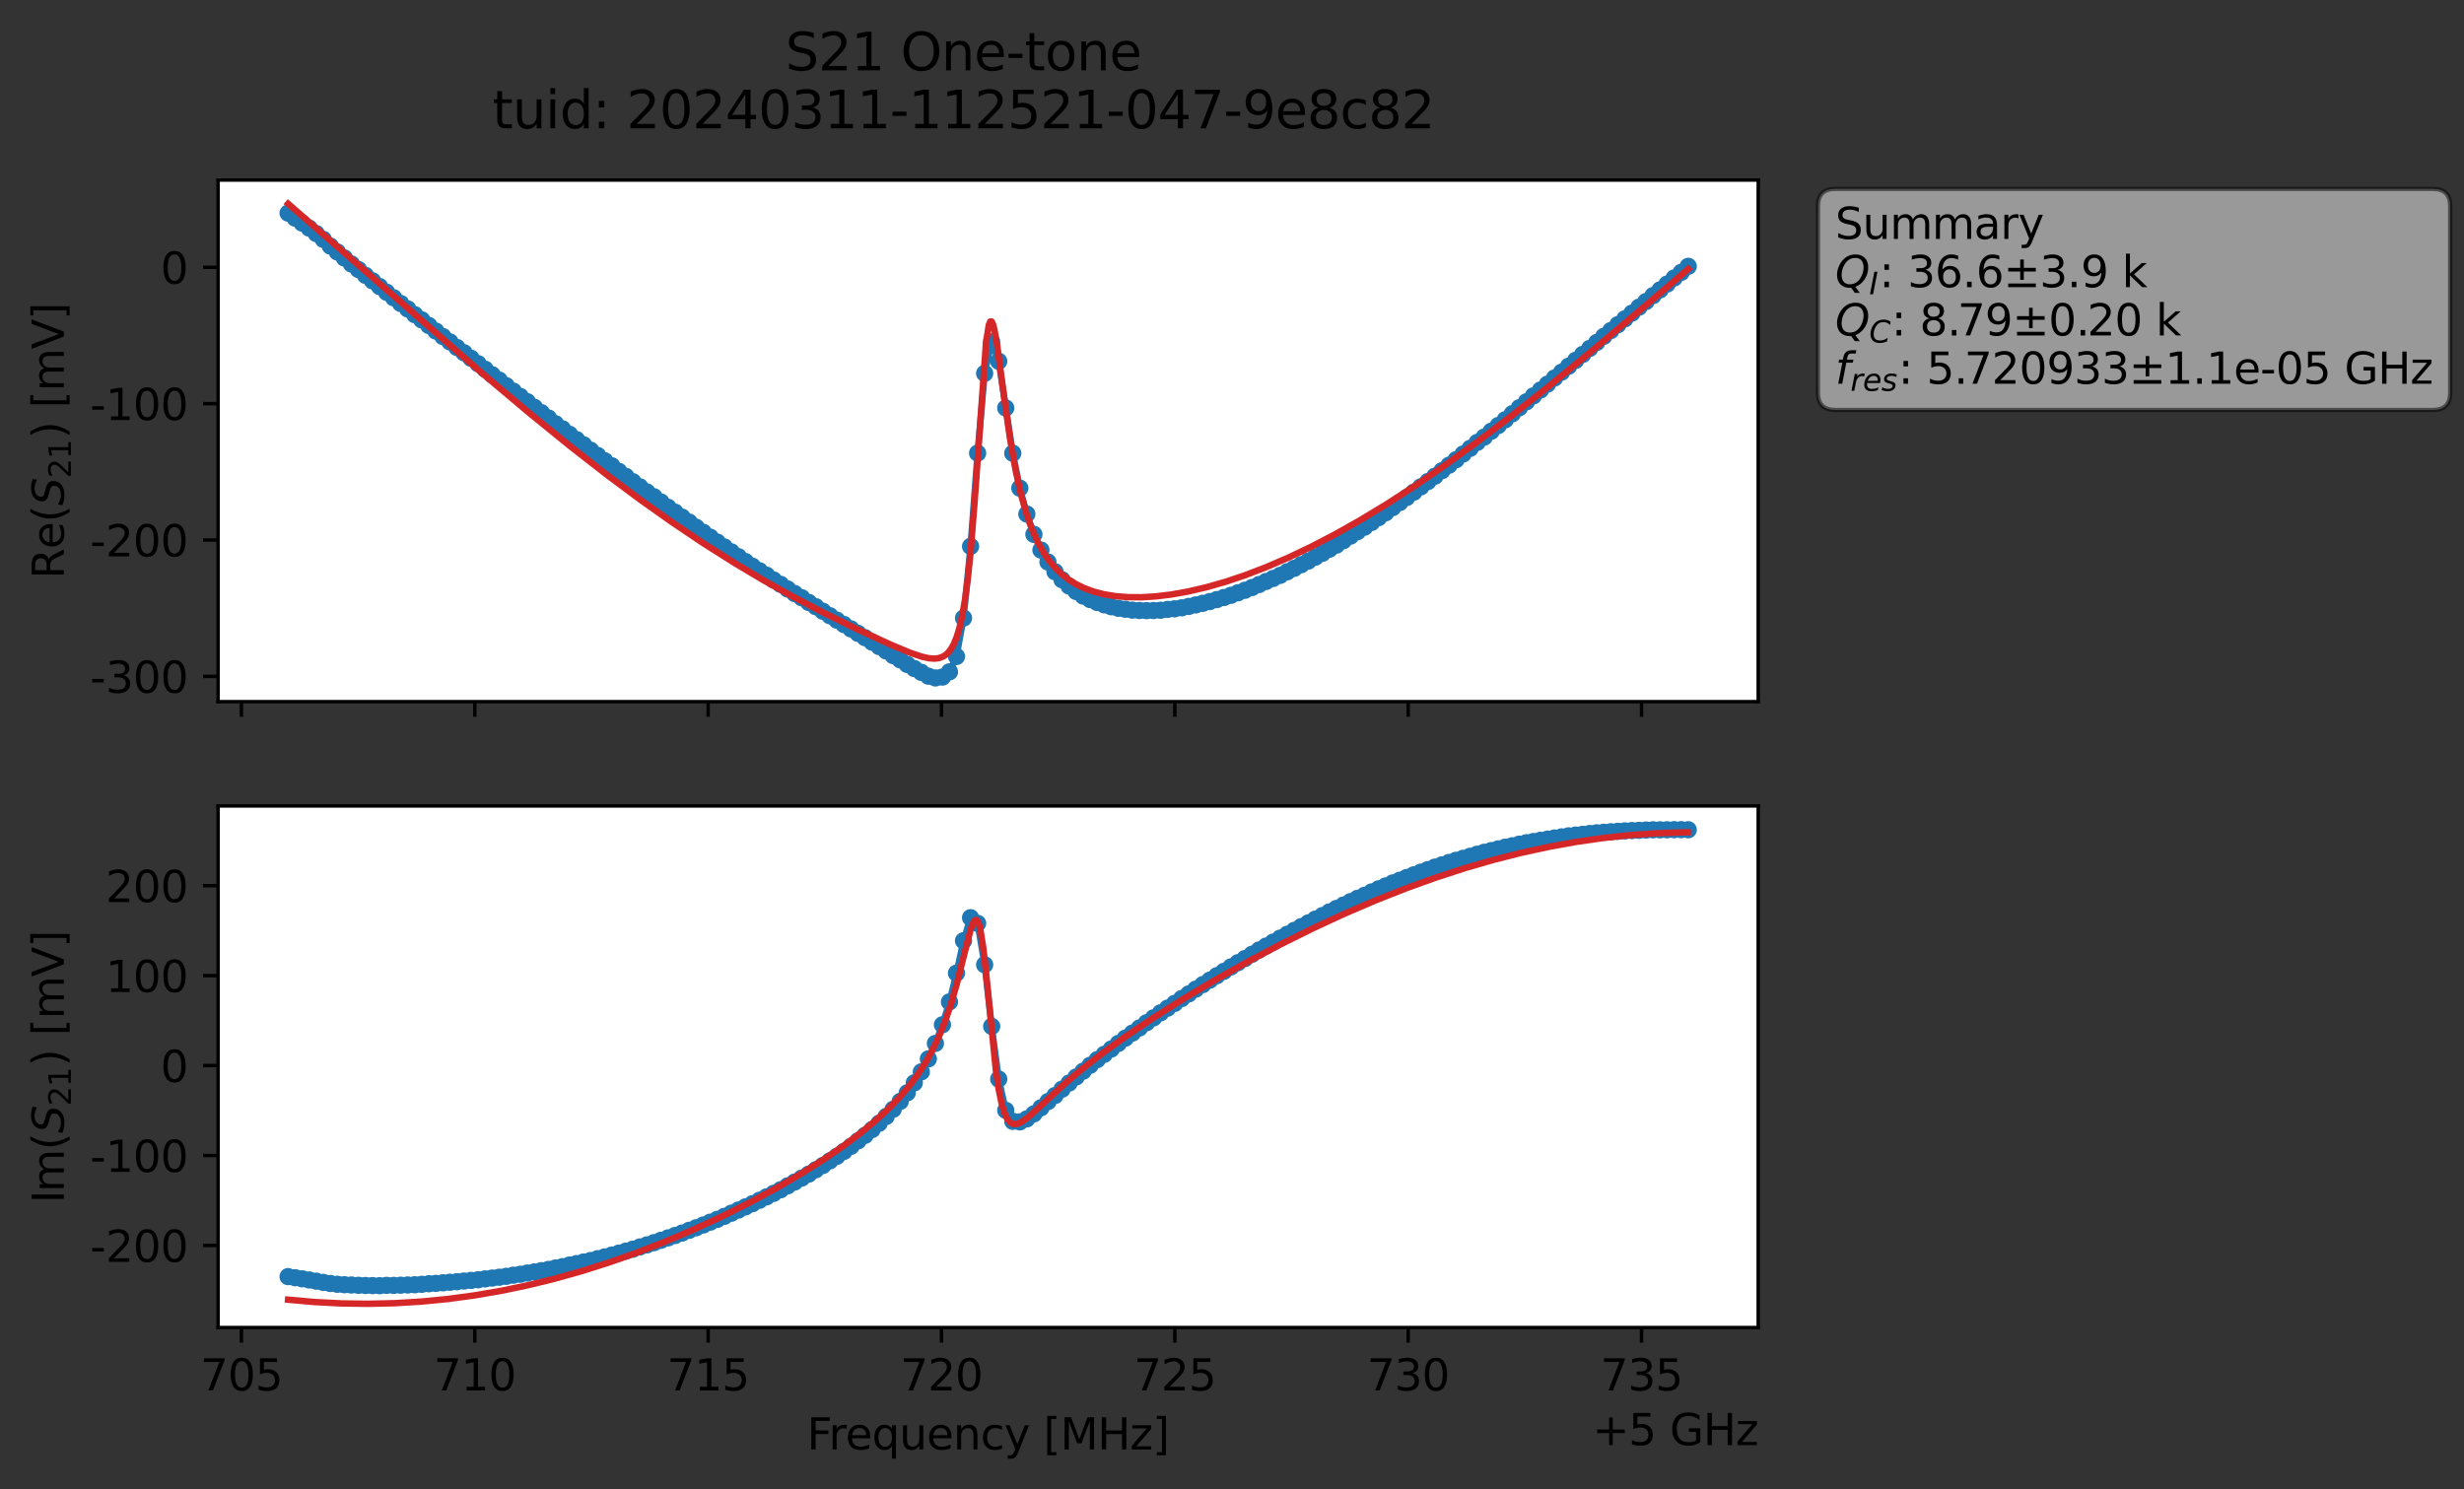 <?xml version="1.0" encoding="utf-8" standalone="no"?>
<!DOCTYPE svg PUBLIC "-//W3C//DTD SVG 1.1//EN"
  "http://www.w3.org/Graphics/SVG/1.1/DTD/svg11.dtd">
<svg xmlns:xlink="http://www.w3.org/1999/xlink" width="571.349pt" height="345.428pt" viewBox="0 0 571.349 345.428" xmlns="http://www.w3.org/2000/svg" version="1.1">
 <rect x="0" y="0" width="571.349" height="345.428" fill="#333333" stroke="none"/>
 <defs>
  <style type="text/css">*{stroke-linejoin: round; stroke-linecap: butt}</style>
 </defs>
 <g id="figure_1">
  <g id="patch_1">
   <path d="M 0 345.428 
L 571.349 345.428 
L 571.349 -0 
L 0 -0 
L 0 345.428 
z
" style="fill: none; opacity: 0"/>
  </g>
  <g id="axes_1">
   <g id="patch_2">
    <path d="M 50.573 162.72 
L 407.693 162.72 
L 407.693 41.76 
L 50.573 41.76 
z
" style="fill: #ffffff"/>
   </g>
   <g id="matplotlib.axis_1">
    <g id="xtick_1">
     <g id="line2d_1">
      <defs>
       <path id="m5d68e3565d" d="M 0 0 
L 0 3.5 
" style="stroke: #000000; stroke-width: 0.8"/>
      </defs>
      <g>
       <use xlink:href="#m5d68e3565d" x="55.984" y="162.72" style="stroke: #000000; stroke-width: 0.8"/>
      </g>
     </g>
    </g>
    <g id="xtick_2">
     <g id="line2d_2">
      <g>
       <use xlink:href="#m5d68e3565d" x="110.093" y="162.72" style="stroke: #000000; stroke-width: 0.8"/>
      </g>
     </g>
    </g>
    <g id="xtick_3">
     <g id="line2d_3">
      <g>
       <use xlink:href="#m5d68e3565d" x="164.203" y="162.72" style="stroke: #000000; stroke-width: 0.8"/>
      </g>
     </g>
    </g>
    <g id="xtick_4">
     <g id="line2d_4">
      <g>
       <use xlink:href="#m5d68e3565d" x="218.312" y="162.72" style="stroke: #000000; stroke-width: 0.8"/>
      </g>
     </g>
    </g>
    <g id="xtick_5">
     <g id="line2d_5">
      <g>
       <use xlink:href="#m5d68e3565d" x="272.421" y="162.72" style="stroke: #000000; stroke-width: 0.8"/>
      </g>
     </g>
    </g>
    <g id="xtick_6">
     <g id="line2d_6">
      <g>
       <use xlink:href="#m5d68e3565d" x="326.53" y="162.72" style="stroke: #000000; stroke-width: 0.8"/>
      </g>
     </g>
    </g>
    <g id="xtick_7">
     <g id="line2d_7">
      <g>
       <use xlink:href="#m5d68e3565d" x="380.639" y="162.72" style="stroke: #000000; stroke-width: 0.8"/>
      </g>
     </g>
    </g>
   </g>
   <g id="matplotlib.axis_2">
    <g id="ytick_1">
     <g id="line2d_8">
      <defs>
       <path id="md11bde2988" d="M 0 0 
L -3.5 0 
" style="stroke: #000000; stroke-width: 0.8"/>
      </defs>
      <g>
       <use xlink:href="#md11bde2988" x="50.573" y="156.865" style="stroke: #000000; stroke-width: 0.8"/>
      </g>
     </g>
     <g id="text_1">
      <!-- -300 -->
      <g transform="translate(20.878 160.664) scale(0.1 -0.1)">
       <defs>
        <path id="DejaVuSans-2d" d="M 313 2009 
L 1997 2009 
L 1997 1497 
L 313 1497 
L 313 2009 
z
" transform="scale(0.016)"/>
        <path id="DejaVuSans-33" d="M 2597 2516 
Q 3050 2419 3304 2112 
Q 3559 1806 3559 1356 
Q 3559 666 3084 287 
Q 2609 -91 1734 -91 
Q 1441 -91 1130 -33 
Q 819 25 488 141 
L 488 750 
Q 750 597 1062 519 
Q 1375 441 1716 441 
Q 2309 441 2620 675 
Q 2931 909 2931 1356 
Q 2931 1769 2642 2001 
Q 2353 2234 1838 2234 
L 1294 2234 
L 1294 2753 
L 1863 2753 
Q 2328 2753 2575 2939 
Q 2822 3125 2822 3475 
Q 2822 3834 2567 4026 
Q 2313 4219 1838 4219 
Q 1578 4219 1281 4162 
Q 984 4106 628 3988 
L 628 4550 
Q 988 4650 1302 4700 
Q 1616 4750 1894 4750 
Q 2613 4750 3031 4423 
Q 3450 4097 3450 3541 
Q 3450 3153 3228 2886 
Q 3006 2619 2597 2516 
z
" transform="scale(0.016)"/>
        <path id="DejaVuSans-30" d="M 2034 4250 
Q 1547 4250 1301 3770 
Q 1056 3291 1056 2328 
Q 1056 1369 1301 889 
Q 1547 409 2034 409 
Q 2525 409 2770 889 
Q 3016 1369 3016 2328 
Q 3016 3291 2770 3770 
Q 2525 4250 2034 4250 
z
M 2034 4750 
Q 2819 4750 3233 4129 
Q 3647 3509 3647 2328 
Q 3647 1150 3233 529 
Q 2819 -91 2034 -91 
Q 1250 -91 836 529 
Q 422 1150 422 2328 
Q 422 3509 836 4129 
Q 1250 4750 2034 4750 
z
" transform="scale(0.016)"/>
       </defs>
       <use xlink:href="#DejaVuSans-2d"/>
       <use xlink:href="#DejaVuSans-33" x="36.084"/>
       <use xlink:href="#DejaVuSans-30" x="99.707"/>
       <use xlink:href="#DejaVuSans-30" x="163.33"/>
      </g>
     </g>
    </g>
    <g id="ytick_2">
     <g id="line2d_9">
      <g>
       <use xlink:href="#md11bde2988" x="50.573" y="125.241" style="stroke: #000000; stroke-width: 0.8"/>
      </g>
     </g>
     <g id="text_2">
      <!-- -200 -->
      <g transform="translate(20.878 129.04) scale(0.1 -0.1)">
       <defs>
        <path id="DejaVuSans-32" d="M 1228 531 
L 3431 531 
L 3431 0 
L 469 0 
L 469 531 
Q 828 903 1448 1529 
Q 2069 2156 2228 2338 
Q 2531 2678 2651 2914 
Q 2772 3150 2772 3378 
Q 2772 3750 2511 3984 
Q 2250 4219 1831 4219 
Q 1534 4219 1204 4116 
Q 875 4013 500 3803 
L 500 4441 
Q 881 4594 1212 4672 
Q 1544 4750 1819 4750 
Q 2544 4750 2975 4387 
Q 3406 4025 3406 3419 
Q 3406 3131 3298 2873 
Q 3191 2616 2906 2266 
Q 2828 2175 2409 1742 
Q 1991 1309 1228 531 
z
" transform="scale(0.016)"/>
       </defs>
       <use xlink:href="#DejaVuSans-2d"/>
       <use xlink:href="#DejaVuSans-32" x="36.084"/>
       <use xlink:href="#DejaVuSans-30" x="99.707"/>
       <use xlink:href="#DejaVuSans-30" x="163.33"/>
      </g>
     </g>
    </g>
    <g id="ytick_3">
     <g id="line2d_10">
      <g>
       <use xlink:href="#md11bde2988" x="50.573" y="93.616" style="stroke: #000000; stroke-width: 0.8"/>
      </g>
     </g>
     <g id="text_3">
      <!-- -100 -->
      <g transform="translate(20.878 97.415) scale(0.1 -0.1)">
       <defs>
        <path id="DejaVuSans-31" d="M 794 531 
L 1825 531 
L 1825 4091 
L 703 3866 
L 703 4441 
L 1819 4666 
L 2450 4666 
L 2450 531 
L 3481 531 
L 3481 0 
L 794 0 
L 794 531 
z
" transform="scale(0.016)"/>
       </defs>
       <use xlink:href="#DejaVuSans-2d"/>
       <use xlink:href="#DejaVuSans-31" x="36.084"/>
       <use xlink:href="#DejaVuSans-30" x="99.707"/>
       <use xlink:href="#DejaVuSans-30" x="163.33"/>
      </g>
     </g>
    </g>
    <g id="ytick_4">
     <g id="line2d_11">
      <g>
       <use xlink:href="#md11bde2988" x="50.573" y="61.991" style="stroke: #000000; stroke-width: 0.8"/>
      </g>
     </g>
     <g id="text_4">
      <!-- 0 -->
      <g transform="translate(37.211 65.791) scale(0.1 -0.1)">
       <use xlink:href="#DejaVuSans-30"/>
      </g>
     </g>
    </g>
    <g id="text_5">
     <!-- Re$(S_{21})$ [mV] -->
     <g transform="translate(14.798 134.24) rotate(-90) scale(0.1 -0.1)">
      <defs>
       <path id="DejaVuSans-52" d="M 2841 2188 
Q 3044 2119 3236 1894 
Q 3428 1669 3622 1275 
L 4263 0 
L 3584 0 
L 2988 1197 
Q 2756 1666 2539 1819 
Q 2322 1972 1947 1972 
L 1259 1972 
L 1259 0 
L 628 0 
L 628 4666 
L 2053 4666 
Q 2853 4666 3247 4331 
Q 3641 3997 3641 3322 
Q 3641 2881 3436 2590 
Q 3231 2300 2841 2188 
z
M 1259 4147 
L 1259 2491 
L 2053 2491 
Q 2509 2491 2742 2702 
Q 2975 2913 2975 3322 
Q 2975 3731 2742 3939 
Q 2509 4147 2053 4147 
L 1259 4147 
z
" transform="scale(0.016)"/>
       <path id="DejaVuSans-65" d="M 3597 1894 
L 3597 1613 
L 953 1613 
Q 991 1019 1311 708 
Q 1631 397 2203 397 
Q 2534 397 2845 478 
Q 3156 559 3463 722 
L 3463 178 
Q 3153 47 2828 -22 
Q 2503 -91 2169 -91 
Q 1331 -91 842 396 
Q 353 884 353 1716 
Q 353 2575 817 3079 
Q 1281 3584 2069 3584 
Q 2775 3584 3186 3129 
Q 3597 2675 3597 1894 
z
M 3022 2063 
Q 3016 2534 2758 2815 
Q 2500 3097 2075 3097 
Q 1594 3097 1305 2825 
Q 1016 2553 972 2059 
L 3022 2063 
z
" transform="scale(0.016)"/>
       <path id="DejaVuSans-28" d="M 1984 4856 
Q 1566 4138 1362 3434 
Q 1159 2731 1159 2009 
Q 1159 1288 1364 580 
Q 1569 -128 1984 -844 
L 1484 -844 
Q 1016 -109 783 600 
Q 550 1309 550 2009 
Q 550 2706 781 3412 
Q 1013 4119 1484 4856 
L 1984 4856 
z
" transform="scale(0.016)"/>
       <path id="DejaVuSans-Oblique-53" d="M 3859 4513 
L 3738 3897 
Q 3422 4066 3111 4152 
Q 2800 4238 2509 4238 
Q 1944 4238 1609 3991 
Q 1275 3744 1275 3334 
Q 1275 3109 1398 2989 
Q 1522 2869 2034 2731 
L 2413 2638 
Q 3053 2472 3303 2217 
Q 3553 1963 3553 1503 
Q 3553 797 2998 353 
Q 2444 -91 1538 -91 
Q 1166 -91 791 -17 
Q 416 56 38 206 
L 166 856 
Q 513 641 861 531 
Q 1209 422 1556 422 
Q 2147 422 2503 684 
Q 2859 947 2859 1369 
Q 2859 1650 2717 1795 
Q 2575 1941 2106 2059 
L 1728 2156 
Q 1081 2325 845 2545 
Q 609 2766 609 3163 
Q 609 3859 1145 4304 
Q 1681 4750 2541 4750 
Q 2875 4750 3203 4690 
Q 3531 4631 3859 4513 
z
" transform="scale(0.016)"/>
       <path id="DejaVuSans-29" d="M 513 4856 
L 1013 4856 
Q 1481 4119 1714 3412 
Q 1947 2706 1947 2009 
Q 1947 1309 1714 600 
Q 1481 -109 1013 -844 
L 513 -844 
Q 928 -128 1133 580 
Q 1338 1288 1338 2009 
Q 1338 2731 1133 3434 
Q 928 4138 513 4856 
z
" transform="scale(0.016)"/>
       <path id="DejaVuSans-20" transform="scale(0.016)"/>
       <path id="DejaVuSans-5b" d="M 550 4863 
L 1875 4863 
L 1875 4416 
L 1125 4416 
L 1125 -397 
L 1875 -397 
L 1875 -844 
L 550 -844 
L 550 4863 
z
" transform="scale(0.016)"/>
       <path id="DejaVuSans-6d" d="M 3328 2828 
Q 3544 3216 3844 3400 
Q 4144 3584 4550 3584 
Q 5097 3584 5394 3201 
Q 5691 2819 5691 2113 
L 5691 0 
L 5113 0 
L 5113 2094 
Q 5113 2597 4934 2840 
Q 4756 3084 4391 3084 
Q 3944 3084 3684 2787 
Q 3425 2491 3425 1978 
L 3425 0 
L 2847 0 
L 2847 2094 
Q 2847 2600 2669 2842 
Q 2491 3084 2119 3084 
Q 1678 3084 1418 2786 
Q 1159 2488 1159 1978 
L 1159 0 
L 581 0 
L 581 3500 
L 1159 3500 
L 1159 2956 
Q 1356 3278 1631 3431 
Q 1906 3584 2284 3584 
Q 2666 3584 2933 3390 
Q 3200 3197 3328 2828 
z
" transform="scale(0.016)"/>
       <path id="DejaVuSans-56" d="M 1831 0 
L 50 4666 
L 709 4666 
L 2188 738 
L 3669 4666 
L 4325 4666 
L 2547 0 
L 1831 0 
z
" transform="scale(0.016)"/>
       <path id="DejaVuSans-5d" d="M 1947 4863 
L 1947 -844 
L 622 -844 
L 622 -397 
L 1369 -397 
L 1369 4416 
L 622 4416 
L 622 4863 
L 1947 4863 
z
" transform="scale(0.016)"/>
      </defs>
      <use xlink:href="#DejaVuSans-52" transform="translate(0 0.016)"/>
      <use xlink:href="#DejaVuSans-65" transform="translate(69.482 0.016)"/>
      <use xlink:href="#DejaVuSans-28" transform="translate(131.006 0.016)"/>
      <use xlink:href="#DejaVuSans-Oblique-53" transform="translate(170.02 0.016)"/>
      <use xlink:href="#DejaVuSans-32" transform="translate(233.496 -16.391) scale(0.7)"/>
      <use xlink:href="#DejaVuSans-31" transform="translate(278.032 -16.391) scale(0.7)"/>
      <use xlink:href="#DejaVuSans-29" transform="translate(325.303 0.016)"/>
      <use xlink:href="#DejaVuSans-20" transform="translate(364.316 0.016)"/>
      <use xlink:href="#DejaVuSans-5b" transform="translate(396.104 0.016)"/>
      <use xlink:href="#DejaVuSans-6d" transform="translate(435.117 0.016)"/>
      <use xlink:href="#DejaVuSans-56" transform="translate(532.529 0.016)"/>
      <use xlink:href="#DejaVuSans-5d" transform="translate(600.938 0.016)"/>
     </g>
    </g>
   </g>
   <g id="line2d_12">
    <path d="M 66.806 49.418 
L 73.332 54.17 
L 74.963 55.513 
L 76.595 57.07 
L 84.752 63.861 
L 91.278 69.059 
L 96.172 72.977 
L 99.435 75.487 
L 105.96 80.591 
L 110.855 84.341 
L 120.643 91.942 
L 127.169 96.947 
L 130.432 99.456 
L 136.958 104.418 
L 154.903 117.65 
L 176.112 132.376 
L 181.006 135.518 
L 184.269 137.657 
L 187.532 139.721 
L 192.426 142.795 
L 210.372 154.101 
L 215.266 156.818 
L 216.898 157.222 
L 218.529 157.02 
L 220.161 155.81 
L 221.792 152.247 
L 223.423 143.334 
L 225.055 126.711 
L 226.686 105.089 
L 228.318 86.59 
L 229.949 79.28 
L 231.581 83.781 
L 234.843 105.117 
L 236.475 113.207 
L 238.106 119.215 
L 239.738 123.93 
L 241.369 127.558 
L 243.001 130.34 
L 244.632 132.594 
L 246.263 134.449 
L 247.895 135.92 
L 249.526 137.176 
L 251.158 138.235 
L 252.789 139.051 
L 254.421 139.728 
L 257.683 140.718 
L 259.315 141.065 
L 262.578 141.495 
L 265.841 141.613 
L 269.103 141.524 
L 273.998 140.961 
L 278.892 139.92 
L 282.155 139.052 
L 285.418 138.06 
L 290.312 136.26 
L 296.838 133.437 
L 304.995 129.224 
L 309.889 126.427 
L 319.678 120.049 
L 324.572 116.546 
L 329.466 112.903 
L 337.624 106.62 
L 350.675 95.95 
L 363.726 84.928 
L 391.461 61.767 
L 391.461 61.767 
" clip-path="url(#pa324e368eb)" style="fill: none; stroke: #1f77b4; stroke-width: 1.5; stroke-linecap: square"/>
    <defs>
     <path id="m82ac776e6b" d="M 0 1.5 
C 0.398 1.5 0.779 1.342 1.061 1.061 
C 1.342 0.779 1.5 0.398 1.5 0 
C 1.5 -0.398 1.342 -0.779 1.061 -1.061 
C 0.779 -1.342 0.398 -1.5 0 -1.5 
C -0.398 -1.5 -0.779 -1.342 -1.061 -1.061 
C -1.342 -0.779 -1.5 -0.398 -1.5 0 
C -1.5 0.398 -1.342 0.779 -1.061 1.061 
C -0.779 1.342 -0.398 1.5 0 1.5 
z
" style="stroke: #1f77b4"/>
    </defs>
    <g clip-path="url(#pa324e368eb)">
     <use xlink:href="#m82ac776e6b" x="66.806" y="49.418" style="fill: #1f77b4; stroke: #1f77b4"/>
     <use xlink:href="#m82ac776e6b" x="68.438" y="50.591" style="fill: #1f77b4; stroke: #1f77b4"/>
     <use xlink:href="#m82ac776e6b" x="70.069" y="51.747" style="fill: #1f77b4; stroke: #1f77b4"/>
     <use xlink:href="#m82ac776e6b" x="71.7" y="52.911" style="fill: #1f77b4; stroke: #1f77b4"/>
     <use xlink:href="#m82ac776e6b" x="73.332" y="54.17" style="fill: #1f77b4; stroke: #1f77b4"/>
     <use xlink:href="#m82ac776e6b" x="74.963" y="55.513" style="fill: #1f77b4; stroke: #1f77b4"/>
     <use xlink:href="#m82ac776e6b" x="76.595" y="57.07" style="fill: #1f77b4; stroke: #1f77b4"/>
     <use xlink:href="#m82ac776e6b" x="78.226" y="58.439" style="fill: #1f77b4; stroke: #1f77b4"/>
     <use xlink:href="#m82ac776e6b" x="79.858" y="59.83" style="fill: #1f77b4; stroke: #1f77b4"/>
     <use xlink:href="#m82ac776e6b" x="81.489" y="61.227" style="fill: #1f77b4; stroke: #1f77b4"/>
     <use xlink:href="#m82ac776e6b" x="83.12" y="62.505" style="fill: #1f77b4; stroke: #1f77b4"/>
     <use xlink:href="#m82ac776e6b" x="84.752" y="63.861" style="fill: #1f77b4; stroke: #1f77b4"/>
     <use xlink:href="#m82ac776e6b" x="86.383" y="65.129" style="fill: #1f77b4; stroke: #1f77b4"/>
     <use xlink:href="#m82ac776e6b" x="88.015" y="66.448" style="fill: #1f77b4; stroke: #1f77b4"/>
     <use xlink:href="#m82ac776e6b" x="89.646" y="67.776" style="fill: #1f77b4; stroke: #1f77b4"/>
     <use xlink:href="#m82ac776e6b" x="91.278" y="69.059" style="fill: #1f77b4; stroke: #1f77b4"/>
     <use xlink:href="#m82ac776e6b" x="92.909" y="70.382" style="fill: #1f77b4; stroke: #1f77b4"/>
     <use xlink:href="#m82ac776e6b" x="94.54" y="71.643" style="fill: #1f77b4; stroke: #1f77b4"/>
     <use xlink:href="#m82ac776e6b" x="96.172" y="72.977" style="fill: #1f77b4; stroke: #1f77b4"/>
     <use xlink:href="#m82ac776e6b" x="97.803" y="74.19" style="fill: #1f77b4; stroke: #1f77b4"/>
     <use xlink:href="#m82ac776e6b" x="99.435" y="75.487" style="fill: #1f77b4; stroke: #1f77b4"/>
     <use xlink:href="#m82ac776e6b" x="101.066" y="76.785" style="fill: #1f77b4; stroke: #1f77b4"/>
     <use xlink:href="#m82ac776e6b" x="102.698" y="78.053" style="fill: #1f77b4; stroke: #1f77b4"/>
     <use xlink:href="#m82ac776e6b" x="104.329" y="79.297" style="fill: #1f77b4; stroke: #1f77b4"/>
     <use xlink:href="#m82ac776e6b" x="105.96" y="80.591" style="fill: #1f77b4; stroke: #1f77b4"/>
     <use xlink:href="#m82ac776e6b" x="107.592" y="81.814" style="fill: #1f77b4; stroke: #1f77b4"/>
     <use xlink:href="#m82ac776e6b" x="109.223" y="83.09" style="fill: #1f77b4; stroke: #1f77b4"/>
     <use xlink:href="#m82ac776e6b" x="110.855" y="84.341" style="fill: #1f77b4; stroke: #1f77b4"/>
     <use xlink:href="#m82ac776e6b" x="112.486" y="85.627" style="fill: #1f77b4; stroke: #1f77b4"/>
     <use xlink:href="#m82ac776e6b" x="114.118" y="86.908" style="fill: #1f77b4; stroke: #1f77b4"/>
     <use xlink:href="#m82ac776e6b" x="115.749" y="88.148" style="fill: #1f77b4; stroke: #1f77b4"/>
     <use xlink:href="#m82ac776e6b" x="117.38" y="89.446" style="fill: #1f77b4; stroke: #1f77b4"/>
     <use xlink:href="#m82ac776e6b" x="119.012" y="90.702" style="fill: #1f77b4; stroke: #1f77b4"/>
     <use xlink:href="#m82ac776e6b" x="120.643" y="91.942" style="fill: #1f77b4; stroke: #1f77b4"/>
     <use xlink:href="#m82ac776e6b" x="122.275" y="93.167" style="fill: #1f77b4; stroke: #1f77b4"/>
     <use xlink:href="#m82ac776e6b" x="123.906" y="94.468" style="fill: #1f77b4; stroke: #1f77b4"/>
     <use xlink:href="#m82ac776e6b" x="125.538" y="95.703" style="fill: #1f77b4; stroke: #1f77b4"/>
     <use xlink:href="#m82ac776e6b" x="127.169" y="96.947" style="fill: #1f77b4; stroke: #1f77b4"/>
     <use xlink:href="#m82ac776e6b" x="128.8" y="98.268" style="fill: #1f77b4; stroke: #1f77b4"/>
     <use xlink:href="#m82ac776e6b" x="130.432" y="99.456" style="fill: #1f77b4; stroke: #1f77b4"/>
     <use xlink:href="#m82ac776e6b" x="132.063" y="100.72" style="fill: #1f77b4; stroke: #1f77b4"/>
     <use xlink:href="#m82ac776e6b" x="133.695" y="101.957" style="fill: #1f77b4; stroke: #1f77b4"/>
     <use xlink:href="#m82ac776e6b" x="135.326" y="103.168" style="fill: #1f77b4; stroke: #1f77b4"/>
     <use xlink:href="#m82ac776e6b" x="136.958" y="104.418" style="fill: #1f77b4; stroke: #1f77b4"/>
     <use xlink:href="#m82ac776e6b" x="138.589" y="105.63" style="fill: #1f77b4; stroke: #1f77b4"/>
     <use xlink:href="#m82ac776e6b" x="140.221" y="106.862" style="fill: #1f77b4; stroke: #1f77b4"/>
     <use xlink:href="#m82ac776e6b" x="141.852" y="108.022" style="fill: #1f77b4; stroke: #1f77b4"/>
     <use xlink:href="#m82ac776e6b" x="143.483" y="109.311" style="fill: #1f77b4; stroke: #1f77b4"/>
     <use xlink:href="#m82ac776e6b" x="145.115" y="110.482" style="fill: #1f77b4; stroke: #1f77b4"/>
     <use xlink:href="#m82ac776e6b" x="146.746" y="111.714" style="fill: #1f77b4; stroke: #1f77b4"/>
     <use xlink:href="#m82ac776e6b" x="148.378" y="112.908" style="fill: #1f77b4; stroke: #1f77b4"/>
     <use xlink:href="#m82ac776e6b" x="150.009" y="114.102" style="fill: #1f77b4; stroke: #1f77b4"/>
     <use xlink:href="#m82ac776e6b" x="151.641" y="115.208" style="fill: #1f77b4; stroke: #1f77b4"/>
     <use xlink:href="#m82ac776e6b" x="153.272" y="116.433" style="fill: #1f77b4; stroke: #1f77b4"/>
     <use xlink:href="#m82ac776e6b" x="154.903" y="117.65" style="fill: #1f77b4; stroke: #1f77b4"/>
     <use xlink:href="#m82ac776e6b" x="156.535" y="118.79" style="fill: #1f77b4; stroke: #1f77b4"/>
     <use xlink:href="#m82ac776e6b" x="158.166" y="119.939" style="fill: #1f77b4; stroke: #1f77b4"/>
     <use xlink:href="#m82ac776e6b" x="159.798" y="121.085" style="fill: #1f77b4; stroke: #1f77b4"/>
     <use xlink:href="#m82ac776e6b" x="161.429" y="122.285" style="fill: #1f77b4; stroke: #1f77b4"/>
     <use xlink:href="#m82ac776e6b" x="163.061" y="123.448" style="fill: #1f77b4; stroke: #1f77b4"/>
     <use xlink:href="#m82ac776e6b" x="164.692" y="124.578" style="fill: #1f77b4; stroke: #1f77b4"/>
     <use xlink:href="#m82ac776e6b" x="166.323" y="125.726" style="fill: #1f77b4; stroke: #1f77b4"/>
     <use xlink:href="#m82ac776e6b" x="167.955" y="126.855" style="fill: #1f77b4; stroke: #1f77b4"/>
     <use xlink:href="#m82ac776e6b" x="169.586" y="127.989" style="fill: #1f77b4; stroke: #1f77b4"/>
     <use xlink:href="#m82ac776e6b" x="171.218" y="129.11" style="fill: #1f77b4; stroke: #1f77b4"/>
     <use xlink:href="#m82ac776e6b" x="172.849" y="130.234" style="fill: #1f77b4; stroke: #1f77b4"/>
     <use xlink:href="#m82ac776e6b" x="174.481" y="131.33" style="fill: #1f77b4; stroke: #1f77b4"/>
     <use xlink:href="#m82ac776e6b" x="176.112" y="132.376" style="fill: #1f77b4; stroke: #1f77b4"/>
     <use xlink:href="#m82ac776e6b" x="177.743" y="133.398" style="fill: #1f77b4; stroke: #1f77b4"/>
     <use xlink:href="#m82ac776e6b" x="179.375" y="134.501" style="fill: #1f77b4; stroke: #1f77b4"/>
     <use xlink:href="#m82ac776e6b" x="181.006" y="135.518" style="fill: #1f77b4; stroke: #1f77b4"/>
     <use xlink:href="#m82ac776e6b" x="182.638" y="136.6" style="fill: #1f77b4; stroke: #1f77b4"/>
     <use xlink:href="#m82ac776e6b" x="184.269" y="137.657" style="fill: #1f77b4; stroke: #1f77b4"/>
     <use xlink:href="#m82ac776e6b" x="185.901" y="138.626" style="fill: #1f77b4; stroke: #1f77b4"/>
     <use xlink:href="#m82ac776e6b" x="187.532" y="139.721" style="fill: #1f77b4; stroke: #1f77b4"/>
     <use xlink:href="#m82ac776e6b" x="189.163" y="140.705" style="fill: #1f77b4; stroke: #1f77b4"/>
     <use xlink:href="#m82ac776e6b" x="190.795" y="141.756" style="fill: #1f77b4; stroke: #1f77b4"/>
     <use xlink:href="#m82ac776e6b" x="192.426" y="142.795" style="fill: #1f77b4; stroke: #1f77b4"/>
     <use xlink:href="#m82ac776e6b" x="194.058" y="143.829" style="fill: #1f77b4; stroke: #1f77b4"/>
     <use xlink:href="#m82ac776e6b" x="195.689" y="144.841" style="fill: #1f77b4; stroke: #1f77b4"/>
     <use xlink:href="#m82ac776e6b" x="197.321" y="145.857" style="fill: #1f77b4; stroke: #1f77b4"/>
     <use xlink:href="#m82ac776e6b" x="198.952" y="146.891" style="fill: #1f77b4; stroke: #1f77b4"/>
     <use xlink:href="#m82ac776e6b" x="200.583" y="147.891" style="fill: #1f77b4; stroke: #1f77b4"/>
     <use xlink:href="#m82ac776e6b" x="202.215" y="148.922" style="fill: #1f77b4; stroke: #1f77b4"/>
     <use xlink:href="#m82ac776e6b" x="203.846" y="149.944" style="fill: #1f77b4; stroke: #1f77b4"/>
     <use xlink:href="#m82ac776e6b" x="205.478" y="150.963" style="fill: #1f77b4; stroke: #1f77b4"/>
     <use xlink:href="#m82ac776e6b" x="207.109" y="152.039" style="fill: #1f77b4; stroke: #1f77b4"/>
     <use xlink:href="#m82ac776e6b" x="208.741" y="153.02" style="fill: #1f77b4; stroke: #1f77b4"/>
     <use xlink:href="#m82ac776e6b" x="210.372" y="154.101" style="fill: #1f77b4; stroke: #1f77b4"/>
     <use xlink:href="#m82ac776e6b" x="212.003" y="155.038" style="fill: #1f77b4; stroke: #1f77b4"/>
     <use xlink:href="#m82ac776e6b" x="213.635" y="155.932" style="fill: #1f77b4; stroke: #1f77b4"/>
     <use xlink:href="#m82ac776e6b" x="215.266" y="156.818" style="fill: #1f77b4; stroke: #1f77b4"/>
     <use xlink:href="#m82ac776e6b" x="216.898" y="157.222" style="fill: #1f77b4; stroke: #1f77b4"/>
     <use xlink:href="#m82ac776e6b" x="218.529" y="157.02" style="fill: #1f77b4; stroke: #1f77b4"/>
     <use xlink:href="#m82ac776e6b" x="220.161" y="155.81" style="fill: #1f77b4; stroke: #1f77b4"/>
     <use xlink:href="#m82ac776e6b" x="221.792" y="152.247" style="fill: #1f77b4; stroke: #1f77b4"/>
     <use xlink:href="#m82ac776e6b" x="223.423" y="143.334" style="fill: #1f77b4; stroke: #1f77b4"/>
     <use xlink:href="#m82ac776e6b" x="225.055" y="126.711" style="fill: #1f77b4; stroke: #1f77b4"/>
     <use xlink:href="#m82ac776e6b" x="226.686" y="105.089" style="fill: #1f77b4; stroke: #1f77b4"/>
     <use xlink:href="#m82ac776e6b" x="228.318" y="86.59" style="fill: #1f77b4; stroke: #1f77b4"/>
     <use xlink:href="#m82ac776e6b" x="229.949" y="79.28" style="fill: #1f77b4; stroke: #1f77b4"/>
     <use xlink:href="#m82ac776e6b" x="231.581" y="83.781" style="fill: #1f77b4; stroke: #1f77b4"/>
     <use xlink:href="#m82ac776e6b" x="233.212" y="94.614" style="fill: #1f77b4; stroke: #1f77b4"/>
     <use xlink:href="#m82ac776e6b" x="234.843" y="105.117" style="fill: #1f77b4; stroke: #1f77b4"/>
     <use xlink:href="#m82ac776e6b" x="236.475" y="113.207" style="fill: #1f77b4; stroke: #1f77b4"/>
     <use xlink:href="#m82ac776e6b" x="238.106" y="119.215" style="fill: #1f77b4; stroke: #1f77b4"/>
     <use xlink:href="#m82ac776e6b" x="239.738" y="123.93" style="fill: #1f77b4; stroke: #1f77b4"/>
     <use xlink:href="#m82ac776e6b" x="241.369" y="127.558" style="fill: #1f77b4; stroke: #1f77b4"/>
     <use xlink:href="#m82ac776e6b" x="243.001" y="130.34" style="fill: #1f77b4; stroke: #1f77b4"/>
     <use xlink:href="#m82ac776e6b" x="244.632" y="132.594" style="fill: #1f77b4; stroke: #1f77b4"/>
     <use xlink:href="#m82ac776e6b" x="246.263" y="134.449" style="fill: #1f77b4; stroke: #1f77b4"/>
     <use xlink:href="#m82ac776e6b" x="247.895" y="135.92" style="fill: #1f77b4; stroke: #1f77b4"/>
     <use xlink:href="#m82ac776e6b" x="249.526" y="137.176" style="fill: #1f77b4; stroke: #1f77b4"/>
     <use xlink:href="#m82ac776e6b" x="251.158" y="138.235" style="fill: #1f77b4; stroke: #1f77b4"/>
     <use xlink:href="#m82ac776e6b" x="252.789" y="139.051" style="fill: #1f77b4; stroke: #1f77b4"/>
     <use xlink:href="#m82ac776e6b" x="254.421" y="139.728" style="fill: #1f77b4; stroke: #1f77b4"/>
     <use xlink:href="#m82ac776e6b" x="256.052" y="140.269" style="fill: #1f77b4; stroke: #1f77b4"/>
     <use xlink:href="#m82ac776e6b" x="257.683" y="140.718" style="fill: #1f77b4; stroke: #1f77b4"/>
     <use xlink:href="#m82ac776e6b" x="259.315" y="141.065" style="fill: #1f77b4; stroke: #1f77b4"/>
     <use xlink:href="#m82ac776e6b" x="260.946" y="141.286" style="fill: #1f77b4; stroke: #1f77b4"/>
     <use xlink:href="#m82ac776e6b" x="262.578" y="141.495" style="fill: #1f77b4; stroke: #1f77b4"/>
     <use xlink:href="#m82ac776e6b" x="264.209" y="141.584" style="fill: #1f77b4; stroke: #1f77b4"/>
     <use xlink:href="#m82ac776e6b" x="265.841" y="141.613" style="fill: #1f77b4; stroke: #1f77b4"/>
     <use xlink:href="#m82ac776e6b" x="267.472" y="141.593" style="fill: #1f77b4; stroke: #1f77b4"/>
     <use xlink:href="#m82ac776e6b" x="269.103" y="141.524" style="fill: #1f77b4; stroke: #1f77b4"/>
     <use xlink:href="#m82ac776e6b" x="270.735" y="141.333" style="fill: #1f77b4; stroke: #1f77b4"/>
     <use xlink:href="#m82ac776e6b" x="272.366" y="141.192" style="fill: #1f77b4; stroke: #1f77b4"/>
     <use xlink:href="#m82ac776e6b" x="273.998" y="140.961" style="fill: #1f77b4; stroke: #1f77b4"/>
     <use xlink:href="#m82ac776e6b" x="275.629" y="140.639" style="fill: #1f77b4; stroke: #1f77b4"/>
     <use xlink:href="#m82ac776e6b" x="277.261" y="140.292" style="fill: #1f77b4; stroke: #1f77b4"/>
     <use xlink:href="#m82ac776e6b" x="278.892" y="139.92" style="fill: #1f77b4; stroke: #1f77b4"/>
     <use xlink:href="#m82ac776e6b" x="280.523" y="139.512" style="fill: #1f77b4; stroke: #1f77b4"/>
     <use xlink:href="#m82ac776e6b" x="282.155" y="139.052" style="fill: #1f77b4; stroke: #1f77b4"/>
     <use xlink:href="#m82ac776e6b" x="283.786" y="138.579" style="fill: #1f77b4; stroke: #1f77b4"/>
     <use xlink:href="#m82ac776e6b" x="285.418" y="138.06" style="fill: #1f77b4; stroke: #1f77b4"/>
     <use xlink:href="#m82ac776e6b" x="287.049" y="137.477" style="fill: #1f77b4; stroke: #1f77b4"/>
     <use xlink:href="#m82ac776e6b" x="288.681" y="136.893" style="fill: #1f77b4; stroke: #1f77b4"/>
     <use xlink:href="#m82ac776e6b" x="290.312" y="136.26" style="fill: #1f77b4; stroke: #1f77b4"/>
     <use xlink:href="#m82ac776e6b" x="291.943" y="135.566" style="fill: #1f77b4; stroke: #1f77b4"/>
     <use xlink:href="#m82ac776e6b" x="293.575" y="134.849" style="fill: #1f77b4; stroke: #1f77b4"/>
     <use xlink:href="#m82ac776e6b" x="295.206" y="134.154" style="fill: #1f77b4; stroke: #1f77b4"/>
     <use xlink:href="#m82ac776e6b" x="296.838" y="133.437" style="fill: #1f77b4; stroke: #1f77b4"/>
     <use xlink:href="#m82ac776e6b" x="298.469" y="132.608" style="fill: #1f77b4; stroke: #1f77b4"/>
     <use xlink:href="#m82ac776e6b" x="300.101" y="131.809" style="fill: #1f77b4; stroke: #1f77b4"/>
     <use xlink:href="#m82ac776e6b" x="301.732" y="130.96" style="fill: #1f77b4; stroke: #1f77b4"/>
     <use xlink:href="#m82ac776e6b" x="303.363" y="130.12" style="fill: #1f77b4; stroke: #1f77b4"/>
     <use xlink:href="#m82ac776e6b" x="304.995" y="129.224" style="fill: #1f77b4; stroke: #1f77b4"/>
     <use xlink:href="#m82ac776e6b" x="306.626" y="128.325" style="fill: #1f77b4; stroke: #1f77b4"/>
     <use xlink:href="#m82ac776e6b" x="308.258" y="127.364" style="fill: #1f77b4; stroke: #1f77b4"/>
     <use xlink:href="#m82ac776e6b" x="309.889" y="126.427" style="fill: #1f77b4; stroke: #1f77b4"/>
     <use xlink:href="#m82ac776e6b" x="311.521" y="125.378" style="fill: #1f77b4; stroke: #1f77b4"/>
     <use xlink:href="#m82ac776e6b" x="313.152" y="124.332" style="fill: #1f77b4; stroke: #1f77b4"/>
     <use xlink:href="#m82ac776e6b" x="314.784" y="123.292" style="fill: #1f77b4; stroke: #1f77b4"/>
     <use xlink:href="#m82ac776e6b" x="316.415" y="122.255" style="fill: #1f77b4; stroke: #1f77b4"/>
     <use xlink:href="#m82ac776e6b" x="318.046" y="121.158" style="fill: #1f77b4; stroke: #1f77b4"/>
     <use xlink:href="#m82ac776e6b" x="319.678" y="120.049" style="fill: #1f77b4; stroke: #1f77b4"/>
     <use xlink:href="#m82ac776e6b" x="321.309" y="118.923" style="fill: #1f77b4; stroke: #1f77b4"/>
     <use xlink:href="#m82ac776e6b" x="322.941" y="117.722" style="fill: #1f77b4; stroke: #1f77b4"/>
     <use xlink:href="#m82ac776e6b" x="324.572" y="116.546" style="fill: #1f77b4; stroke: #1f77b4"/>
     <use xlink:href="#m82ac776e6b" x="326.204" y="115.369" style="fill: #1f77b4; stroke: #1f77b4"/>
     <use xlink:href="#m82ac776e6b" x="327.835" y="114.143" style="fill: #1f77b4; stroke: #1f77b4"/>
     <use xlink:href="#m82ac776e6b" x="329.466" y="112.903" style="fill: #1f77b4; stroke: #1f77b4"/>
     <use xlink:href="#m82ac776e6b" x="331.098" y="111.673" style="fill: #1f77b4; stroke: #1f77b4"/>
     <use xlink:href="#m82ac776e6b" x="332.729" y="110.434" style="fill: #1f77b4; stroke: #1f77b4"/>
     <use xlink:href="#m82ac776e6b" x="334.361" y="109.162" style="fill: #1f77b4; stroke: #1f77b4"/>
     <use xlink:href="#m82ac776e6b" x="335.992" y="107.893" style="fill: #1f77b4; stroke: #1f77b4"/>
     <use xlink:href="#m82ac776e6b" x="337.624" y="106.62" style="fill: #1f77b4; stroke: #1f77b4"/>
     <use xlink:href="#m82ac776e6b" x="339.255" y="105.297" style="fill: #1f77b4; stroke: #1f77b4"/>
     <use xlink:href="#m82ac776e6b" x="340.886" y="103.982" style="fill: #1f77b4; stroke: #1f77b4"/>
     <use xlink:href="#m82ac776e6b" x="342.518" y="102.611" style="fill: #1f77b4; stroke: #1f77b4"/>
     <use xlink:href="#m82ac776e6b" x="344.149" y="101.374" style="fill: #1f77b4; stroke: #1f77b4"/>
     <use xlink:href="#m82ac776e6b" x="345.781" y="100.016" style="fill: #1f77b4; stroke: #1f77b4"/>
     <use xlink:href="#m82ac776e6b" x="347.412" y="98.686" style="fill: #1f77b4; stroke: #1f77b4"/>
     <use xlink:href="#m82ac776e6b" x="349.044" y="97.342" style="fill: #1f77b4; stroke: #1f77b4"/>
     <use xlink:href="#m82ac776e6b" x="350.675" y="95.95" style="fill: #1f77b4; stroke: #1f77b4"/>
     <use xlink:href="#m82ac776e6b" x="352.306" y="94.558" style="fill: #1f77b4; stroke: #1f77b4"/>
     <use xlink:href="#m82ac776e6b" x="353.938" y="93.19" style="fill: #1f77b4; stroke: #1f77b4"/>
     <use xlink:href="#m82ac776e6b" x="355.569" y="91.809" style="fill: #1f77b4; stroke: #1f77b4"/>
     <use xlink:href="#m82ac776e6b" x="357.201" y="90.458" style="fill: #1f77b4; stroke: #1f77b4"/>
     <use xlink:href="#m82ac776e6b" x="358.832" y="89.083" style="fill: #1f77b4; stroke: #1f77b4"/>
     <use xlink:href="#m82ac776e6b" x="360.464" y="87.666" style="fill: #1f77b4; stroke: #1f77b4"/>
     <use xlink:href="#m82ac776e6b" x="362.095" y="86.318" style="fill: #1f77b4; stroke: #1f77b4"/>
     <use xlink:href="#m82ac776e6b" x="363.726" y="84.928" style="fill: #1f77b4; stroke: #1f77b4"/>
     <use xlink:href="#m82ac776e6b" x="365.358" y="83.571" style="fill: #1f77b4; stroke: #1f77b4"/>
     <use xlink:href="#m82ac776e6b" x="366.989" y="82.196" style="fill: #1f77b4; stroke: #1f77b4"/>
     <use xlink:href="#m82ac776e6b" x="368.621" y="80.802" style="fill: #1f77b4; stroke: #1f77b4"/>
     <use xlink:href="#m82ac776e6b" x="370.252" y="79.419" style="fill: #1f77b4; stroke: #1f77b4"/>
     <use xlink:href="#m82ac776e6b" x="371.884" y="78.001" style="fill: #1f77b4; stroke: #1f77b4"/>
     <use xlink:href="#m82ac776e6b" x="373.515" y="76.663" style="fill: #1f77b4; stroke: #1f77b4"/>
     <use xlink:href="#m82ac776e6b" x="375.146" y="75.3" style="fill: #1f77b4; stroke: #1f77b4"/>
     <use xlink:href="#m82ac776e6b" x="376.778" y="73.948" style="fill: #1f77b4; stroke: #1f77b4"/>
     <use xlink:href="#m82ac776e6b" x="378.409" y="72.625" style="fill: #1f77b4; stroke: #1f77b4"/>
     <use xlink:href="#m82ac776e6b" x="380.041" y="71.246" style="fill: #1f77b4; stroke: #1f77b4"/>
     <use xlink:href="#m82ac776e6b" x="381.672" y="69.93" style="fill: #1f77b4; stroke: #1f77b4"/>
     <use xlink:href="#m82ac776e6b" x="383.304" y="68.554" style="fill: #1f77b4; stroke: #1f77b4"/>
     <use xlink:href="#m82ac776e6b" x="384.935" y="67.22" style="fill: #1f77b4; stroke: #1f77b4"/>
     <use xlink:href="#m82ac776e6b" x="386.566" y="65.88" style="fill: #1f77b4; stroke: #1f77b4"/>
     <use xlink:href="#m82ac776e6b" x="388.198" y="64.476" style="fill: #1f77b4; stroke: #1f77b4"/>
     <use xlink:href="#m82ac776e6b" x="389.829" y="63.172" style="fill: #1f77b4; stroke: #1f77b4"/>
     <use xlink:href="#m82ac776e6b" x="391.461" y="61.767" style="fill: #1f77b4; stroke: #1f77b4"/>
    </g>
   </g>
   <g id="line2d_13">
    <path d="M 66.806 47.258 
L 81.105 59.721 
L 111.653 86.434 
L 122.703 95.748 
L 132.127 103.409 
L 140.577 110 
L 148.376 115.815 
L 155.851 121.118 
L 163 125.924 
L 170.15 130.457 
L 176.974 134.524 
L 183.799 138.34 
L 190.948 142.086 
L 198.748 145.915 
L 206.547 149.507 
L 211.097 151.404 
L 213.697 152.281 
L 215.322 152.646 
L 216.622 152.749 
L 217.597 152.65 
L 218.572 152.323 
L 219.222 151.93 
L 219.872 151.346 
L 220.521 150.514 
L 221.171 149.358 
L 221.821 147.779 
L 222.471 145.646 
L 223.121 142.793 
L 223.771 139.021 
L 224.421 134.101 
L 225.071 127.818 
L 226.046 115.624 
L 228.646 79.374 
L 229.296 75.332 
L 229.621 74.562 
L 229.946 74.566 
L 230.271 75.254 
L 230.596 76.513 
L 231.246 80.267 
L 232.871 92.416 
L 234.171 101.497 
L 235.471 108.912 
L 236.77 114.749 
L 238.07 119.321 
L 239.37 122.929 
L 240.67 125.806 
L 241.97 128.129 
L 243.27 130.023 
L 244.57 131.583 
L 246.195 133.166 
L 247.82 134.429 
L 249.445 135.442 
L 251.395 136.396 
L 253.669 137.225 
L 255.944 137.811 
L 258.544 138.245 
L 261.469 138.488 
L 264.719 138.51 
L 267.968 138.314 
L 271.543 137.884 
L 275.443 137.192 
L 279.668 136.211 
L 284.217 134.912 
L 288.767 133.384 
L 293.642 131.514 
L 298.842 129.274 
L 304.041 126.797 
L 309.566 123.923 
L 315.416 120.628 
L 321.59 116.888 
L 328.09 112.685 
L 334.914 108.002 
L 342.389 102.592 
L 350.188 96.67 
L 358.963 89.724 
L 369.037 81.455 
L 381.711 70.748 
L 391.461 62.393 
L 391.461 62.393 
" clip-path="url(#pa324e368eb)" style="fill: none; stroke: #d62728; stroke-width: 1.5; stroke-linecap: square"/>
   </g>
   <g id="patch_3">
    <path d="M 50.573 162.72 
L 50.573 41.76 
" style="fill: none; stroke: #000000; stroke-width: 0.8; stroke-linejoin: miter; stroke-linecap: square"/>
   </g>
   <g id="patch_4">
    <path d="M 407.693 162.72 
L 407.693 41.76 
" style="fill: none; stroke: #000000; stroke-width: 0.8; stroke-linejoin: miter; stroke-linecap: square"/>
   </g>
   <g id="patch_5">
    <path d="M 50.573 162.72 
L 407.693 162.72 
" style="fill: none; stroke: #000000; stroke-width: 0.8; stroke-linejoin: miter; stroke-linecap: square"/>
   </g>
   <g id="patch_6">
    <path d="M 50.573 41.76 
L 407.693 41.76 
" style="fill: none; stroke: #000000; stroke-width: 0.8; stroke-linejoin: miter; stroke-linecap: square"/>
   </g>
   <g id="text_6">
    <g id="patch_7">
     <path d="M 425.549 95.08 
L 564.149 95.08 
Q 568.149 95.08 568.149 91.08 
L 568.149 47.808 
Q 568.149 43.808 564.149 43.808 
L 425.549 43.808 
Q 421.549 43.808 421.549 47.808 
L 421.549 91.08 
Q 421.549 95.08 425.549 95.08 
z
" style="fill: #ffffff; opacity: 0.5; stroke: #000000; stroke-linejoin: miter"/>
    </g>
    <!-- Summary -->
    <g transform="translate(425.549 55.406) scale(0.1 -0.1)">
     <defs>
      <path id="DejaVuSans-53" d="M 3425 4513 
L 3425 3897 
Q 3066 4069 2747 4153 
Q 2428 4238 2131 4238 
Q 1616 4238 1336 4038 
Q 1056 3838 1056 3469 
Q 1056 3159 1242 3001 
Q 1428 2844 1947 2747 
L 2328 2669 
Q 3034 2534 3370 2195 
Q 3706 1856 3706 1288 
Q 3706 609 3251 259 
Q 2797 -91 1919 -91 
Q 1588 -91 1214 -16 
Q 841 59 441 206 
L 441 856 
Q 825 641 1194 531 
Q 1563 422 1919 422 
Q 2459 422 2753 634 
Q 3047 847 3047 1241 
Q 3047 1584 2836 1778 
Q 2625 1972 2144 2069 
L 1759 2144 
Q 1053 2284 737 2584 
Q 422 2884 422 3419 
Q 422 4038 858 4394 
Q 1294 4750 2059 4750 
Q 2388 4750 2728 4690 
Q 3069 4631 3425 4513 
z
" transform="scale(0.016)"/>
      <path id="DejaVuSans-75" d="M 544 1381 
L 544 3500 
L 1119 3500 
L 1119 1403 
Q 1119 906 1312 657 
Q 1506 409 1894 409 
Q 2359 409 2629 706 
Q 2900 1003 2900 1516 
L 2900 3500 
L 3475 3500 
L 3475 0 
L 2900 0 
L 2900 538 
Q 2691 219 2414 64 
Q 2138 -91 1772 -91 
Q 1169 -91 856 284 
Q 544 659 544 1381 
z
M 1991 3584 
L 1991 3584 
z
" transform="scale(0.016)"/>
      <path id="DejaVuSans-61" d="M 2194 1759 
Q 1497 1759 1228 1600 
Q 959 1441 959 1056 
Q 959 750 1161 570 
Q 1363 391 1709 391 
Q 2188 391 2477 730 
Q 2766 1069 2766 1631 
L 2766 1759 
L 2194 1759 
z
M 3341 1997 
L 3341 0 
L 2766 0 
L 2766 531 
Q 2569 213 2275 61 
Q 1981 -91 1556 -91 
Q 1019 -91 701 211 
Q 384 513 384 1019 
Q 384 1609 779 1909 
Q 1175 2209 1959 2209 
L 2766 2209 
L 2766 2266 
Q 2766 2663 2505 2880 
Q 2244 3097 1772 3097 
Q 1472 3097 1187 3025 
Q 903 2953 641 2809 
L 641 3341 
Q 956 3463 1253 3523 
Q 1550 3584 1831 3584 
Q 2591 3584 2966 3190 
Q 3341 2797 3341 1997 
z
" transform="scale(0.016)"/>
      <path id="DejaVuSans-72" d="M 2631 2963 
Q 2534 3019 2420 3045 
Q 2306 3072 2169 3072 
Q 1681 3072 1420 2755 
Q 1159 2438 1159 1844 
L 1159 0 
L 581 0 
L 581 3500 
L 1159 3500 
L 1159 2956 
Q 1341 3275 1631 3429 
Q 1922 3584 2338 3584 
Q 2397 3584 2469 3576 
Q 2541 3569 2628 3553 
L 2631 2963 
z
" transform="scale(0.016)"/>
      <path id="DejaVuSans-79" d="M 2059 -325 
Q 1816 -950 1584 -1140 
Q 1353 -1331 966 -1331 
L 506 -1331 
L 506 -850 
L 844 -850 
Q 1081 -850 1212 -737 
Q 1344 -625 1503 -206 
L 1606 56 
L 191 3500 
L 800 3500 
L 1894 763 
L 2988 3500 
L 3597 3500 
L 2059 -325 
z
" transform="scale(0.016)"/>
     </defs>
     <use xlink:href="#DejaVuSans-53"/>
     <use xlink:href="#DejaVuSans-75" x="63.477"/>
     <use xlink:href="#DejaVuSans-6d" x="126.855"/>
     <use xlink:href="#DejaVuSans-6d" x="224.268"/>
     <use xlink:href="#DejaVuSans-61" x="321.68"/>
     <use xlink:href="#DejaVuSans-72" x="382.959"/>
     <use xlink:href="#DejaVuSans-79" x="424.072"/>
    </g>
    <!-- $Q_I$: 36.6$\pm$3.9 k -->
    <g transform="translate(425.549 66.604) scale(0.1 -0.1)">
     <defs>
      <path id="DejaVuSans-Oblique-51" d="M 2309 -84 
Q 2275 -88 2237 -89 
Q 2200 -91 2125 -91 
Q 1250 -91 756 411 
Q 263 913 263 1797 
Q 263 2319 452 2844 
Q 641 3369 978 3788 
Q 1369 4269 1858 4509 
Q 2347 4750 2938 4750 
Q 3794 4750 4287 4245 
Q 4781 3741 4781 2869 
Q 4781 1928 4265 1147 
Q 3750 366 2919 44 
L 3553 -825 
L 2847 -825 
L 2309 -84 
z
M 2919 4238 
Q 2400 4238 2003 3986 
Q 1606 3734 1313 3219 
Q 1125 2891 1026 2522 
Q 928 2153 928 1778 
Q 928 1128 1239 775 
Q 1550 422 2119 422 
Q 2631 422 3032 676 
Q 3434 931 3719 1434 
Q 3909 1772 4009 2142 
Q 4109 2513 4109 2881 
Q 4109 3528 3796 3883 
Q 3484 4238 2919 4238 
z
" transform="scale(0.016)"/>
      <path id="DejaVuSans-Oblique-49" d="M 1081 4666 
L 1716 4666 
L 806 0 
L 172 0 
L 1081 4666 
z
" transform="scale(0.016)"/>
      <path id="DejaVuSans-3a" d="M 750 794 
L 1409 794 
L 1409 0 
L 750 0 
L 750 794 
z
M 750 3309 
L 1409 3309 
L 1409 2516 
L 750 2516 
L 750 3309 
z
" transform="scale(0.016)"/>
      <path id="DejaVuSans-36" d="M 2113 2584 
Q 1688 2584 1439 2293 
Q 1191 2003 1191 1497 
Q 1191 994 1439 701 
Q 1688 409 2113 409 
Q 2538 409 2786 701 
Q 3034 994 3034 1497 
Q 3034 2003 2786 2293 
Q 2538 2584 2113 2584 
z
M 3366 4563 
L 3366 3988 
Q 3128 4100 2886 4159 
Q 2644 4219 2406 4219 
Q 1781 4219 1451 3797 
Q 1122 3375 1075 2522 
Q 1259 2794 1537 2939 
Q 1816 3084 2150 3084 
Q 2853 3084 3261 2657 
Q 3669 2231 3669 1497 
Q 3669 778 3244 343 
Q 2819 -91 2113 -91 
Q 1303 -91 875 529 
Q 447 1150 447 2328 
Q 447 3434 972 4092 
Q 1497 4750 2381 4750 
Q 2619 4750 2861 4703 
Q 3103 4656 3366 4563 
z
" transform="scale(0.016)"/>
      <path id="DejaVuSans-2e" d="M 684 794 
L 1344 794 
L 1344 0 
L 684 0 
L 684 794 
z
" transform="scale(0.016)"/>
      <path id="DejaVuSans-b1" d="M 2944 4013 
L 2944 2803 
L 4684 2803 
L 4684 2272 
L 2944 2272 
L 2944 1063 
L 2419 1063 
L 2419 2272 
L 678 2272 
L 678 2803 
L 2419 2803 
L 2419 4013 
L 2944 4013 
z
M 678 531 
L 4684 531 
L 4684 0 
L 678 0 
L 678 531 
z
" transform="scale(0.016)"/>
      <path id="DejaVuSans-39" d="M 703 97 
L 703 672 
Q 941 559 1184 500 
Q 1428 441 1663 441 
Q 2288 441 2617 861 
Q 2947 1281 2994 2138 
Q 2813 1869 2534 1725 
Q 2256 1581 1919 1581 
Q 1219 1581 811 2004 
Q 403 2428 403 3163 
Q 403 3881 828 4315 
Q 1253 4750 1959 4750 
Q 2769 4750 3195 4129 
Q 3622 3509 3622 2328 
Q 3622 1225 3098 567 
Q 2575 -91 1691 -91 
Q 1453 -91 1209 -44 
Q 966 3 703 97 
z
M 1959 2075 
Q 2384 2075 2632 2365 
Q 2881 2656 2881 3163 
Q 2881 3666 2632 3958 
Q 2384 4250 1959 4250 
Q 1534 4250 1286 3958 
Q 1038 3666 1038 3163 
Q 1038 2656 1286 2365 
Q 1534 2075 1959 2075 
z
" transform="scale(0.016)"/>
      <path id="DejaVuSans-6b" d="M 581 4863 
L 1159 4863 
L 1159 1991 
L 2875 3500 
L 3609 3500 
L 1753 1863 
L 3688 0 
L 2938 0 
L 1159 1709 
L 1159 0 
L 581 0 
L 581 4863 
z
" transform="scale(0.016)"/>
     </defs>
     <use xlink:href="#DejaVuSans-Oblique-51" transform="translate(0 0.016)"/>
     <use xlink:href="#DejaVuSans-Oblique-49" transform="translate(78.711 -16.391) scale(0.7)"/>
     <use xlink:href="#DejaVuSans-3a" transform="translate(102.09 0.016)"/>
     <use xlink:href="#DejaVuSans-20" transform="translate(135.781 0.016)"/>
     <use xlink:href="#DejaVuSans-33" transform="translate(167.568 0.016)"/>
     <use xlink:href="#DejaVuSans-36" transform="translate(231.191 0.016)"/>
     <use xlink:href="#DejaVuSans-2e" transform="translate(294.814 0.016)"/>
     <use xlink:href="#DejaVuSans-36" transform="translate(326.602 0.016)"/>
     <use xlink:href="#DejaVuSans-b1" transform="translate(390.225 0.016)"/>
     <use xlink:href="#DejaVuSans-33" transform="translate(474.014 0.016)"/>
     <use xlink:href="#DejaVuSans-2e" transform="translate(537.637 0.016)"/>
     <use xlink:href="#DejaVuSans-39" transform="translate(569.424 0.016)"/>
     <use xlink:href="#DejaVuSans-20" transform="translate(633.047 0.016)"/>
     <use xlink:href="#DejaVuSans-6b" transform="translate(664.834 0.016)"/>
    </g>
    <!-- $Q_C$: 8.79$\pm$0.20 k -->
    <g transform="translate(425.549 77.802) scale(0.1 -0.1)">
     <defs>
      <path id="DejaVuSans-Oblique-43" d="M 4447 4306 
L 4319 3641 
Q 4019 3944 3683 4091 
Q 3347 4238 2956 4238 
Q 2422 4238 2017 3981 
Q 1613 3725 1319 3200 
Q 1131 2863 1032 2486 
Q 934 2109 934 1728 
Q 934 1091 1264 756 
Q 1594 422 2222 422 
Q 2656 422 3056 561 
Q 3456 700 3834 978 
L 3688 231 
Q 3316 72 2936 -9 
Q 2556 -91 2175 -91 
Q 1278 -91 773 396 
Q 269 884 269 1753 
Q 269 2309 461 2846 
Q 653 3384 1013 3828 
Q 1394 4300 1883 4525 
Q 2372 4750 3022 4750 
Q 3422 4750 3780 4639 
Q 4138 4528 4447 4306 
z
" transform="scale(0.016)"/>
      <path id="DejaVuSans-38" d="M 2034 2216 
Q 1584 2216 1326 1975 
Q 1069 1734 1069 1313 
Q 1069 891 1326 650 
Q 1584 409 2034 409 
Q 2484 409 2743 651 
Q 3003 894 3003 1313 
Q 3003 1734 2745 1975 
Q 2488 2216 2034 2216 
z
M 1403 2484 
Q 997 2584 770 2862 
Q 544 3141 544 3541 
Q 544 4100 942 4425 
Q 1341 4750 2034 4750 
Q 2731 4750 3128 4425 
Q 3525 4100 3525 3541 
Q 3525 3141 3298 2862 
Q 3072 2584 2669 2484 
Q 3125 2378 3379 2068 
Q 3634 1759 3634 1313 
Q 3634 634 3220 271 
Q 2806 -91 2034 -91 
Q 1263 -91 848 271 
Q 434 634 434 1313 
Q 434 1759 690 2068 
Q 947 2378 1403 2484 
z
M 1172 3481 
Q 1172 3119 1398 2916 
Q 1625 2713 2034 2713 
Q 2441 2713 2670 2916 
Q 2900 3119 2900 3481 
Q 2900 3844 2670 4047 
Q 2441 4250 2034 4250 
Q 1625 4250 1398 4047 
Q 1172 3844 1172 3481 
z
" transform="scale(0.016)"/>
      <path id="DejaVuSans-37" d="M 525 4666 
L 3525 4666 
L 3525 4397 
L 1831 0 
L 1172 0 
L 2766 4134 
L 525 4134 
L 525 4666 
z
" transform="scale(0.016)"/>
     </defs>
     <use xlink:href="#DejaVuSans-Oblique-51" transform="translate(0 0.016)"/>
     <use xlink:href="#DejaVuSans-Oblique-43" transform="translate(78.711 -16.391) scale(0.7)"/>
     <use xlink:href="#DejaVuSans-3a" transform="translate(130.322 0.016)"/>
     <use xlink:href="#DejaVuSans-20" transform="translate(164.014 0.016)"/>
     <use xlink:href="#DejaVuSans-38" transform="translate(195.801 0.016)"/>
     <use xlink:href="#DejaVuSans-2e" transform="translate(259.424 0.016)"/>
     <use xlink:href="#DejaVuSans-37" transform="translate(283.461 0.016)"/>
     <use xlink:href="#DejaVuSans-39" transform="translate(347.084 0.016)"/>
     <use xlink:href="#DejaVuSans-b1" transform="translate(410.707 0.016)"/>
     <use xlink:href="#DejaVuSans-30" transform="translate(494.496 0.016)"/>
     <use xlink:href="#DejaVuSans-2e" transform="translate(558.119 0.016)"/>
     <use xlink:href="#DejaVuSans-32" transform="translate(584.406 0.016)"/>
     <use xlink:href="#DejaVuSans-30" transform="translate(648.029 0.016)"/>
     <use xlink:href="#DejaVuSans-20" transform="translate(711.652 0.016)"/>
     <use xlink:href="#DejaVuSans-6b" transform="translate(743.439 0.016)"/>
    </g>
    <!-- $f_{res}$: 5.720933$\pm$1.1e-05 GHz -->
    <g transform="translate(425.549 89) scale(0.1 -0.1)">
     <defs>
      <path id="DejaVuSans-Oblique-66" d="M 3059 4863 
L 2969 4384 
L 2419 4384 
Q 2106 4384 1964 4261 
Q 1822 4138 1753 3809 
L 1691 3500 
L 2638 3500 
L 2553 3053 
L 1606 3053 
L 1013 0 
L 434 0 
L 1031 3053 
L 481 3053 
L 563 3500 
L 1113 3500 
L 1159 3744 
Q 1278 4363 1576 4613 
Q 1875 4863 2516 4863 
L 3059 4863 
z
" transform="scale(0.016)"/>
      <path id="DejaVuSans-Oblique-72" d="M 2853 2969 
Q 2766 3016 2653 3041 
Q 2541 3066 2413 3066 
Q 1953 3066 1609 2717 
Q 1266 2369 1153 1784 
L 800 0 
L 225 0 
L 909 3500 
L 1484 3500 
L 1375 2956 
Q 1603 3259 1920 3421 
Q 2238 3584 2597 3584 
Q 2691 3584 2781 3573 
Q 2872 3563 2963 3538 
L 2853 2969 
z
" transform="scale(0.016)"/>
      <path id="DejaVuSans-Oblique-65" d="M 3078 2063 
Q 3088 2113 3092 2166 
Q 3097 2219 3097 2272 
Q 3097 2653 2873 2875 
Q 2650 3097 2266 3097 
Q 1838 3097 1509 2826 
Q 1181 2556 1013 2059 
L 3078 2063 
z
M 3578 1613 
L 903 1613 
Q 884 1494 878 1425 
Q 872 1356 872 1306 
Q 872 872 1139 634 
Q 1406 397 1894 397 
Q 2269 397 2603 481 
Q 2938 566 3225 728 
L 3116 159 
Q 2806 34 2476 -28 
Q 2147 -91 1806 -91 
Q 1078 -91 686 257 
Q 294 606 294 1247 
Q 294 1794 489 2264 
Q 684 2734 1063 3103 
Q 1306 3334 1642 3459 
Q 1978 3584 2356 3584 
Q 2950 3584 3301 3228 
Q 3653 2872 3653 2272 
Q 3653 2128 3634 1964 
Q 3616 1800 3578 1613 
z
" transform="scale(0.016)"/>
      <path id="DejaVuSans-Oblique-73" d="M 3200 3397 
L 3091 2853 
Q 2863 2978 2609 3040 
Q 2356 3103 2088 3103 
Q 1634 3103 1373 2948 
Q 1113 2794 1113 2528 
Q 1113 2219 1719 2053 
Q 1766 2041 1788 2034 
L 1972 1978 
Q 2547 1819 2739 1644 
Q 2931 1469 2931 1166 
Q 2931 609 2489 259 
Q 2047 -91 1331 -91 
Q 1053 -91 747 -37 
Q 441 16 72 128 
L 184 722 
Q 500 559 806 475 
Q 1113 391 1394 391 
Q 1816 391 2080 572 
Q 2344 753 2344 1031 
Q 2344 1331 1650 1516 
L 1591 1531 
L 1394 1581 
Q 956 1697 753 1886 
Q 550 2075 550 2369 
Q 550 2928 970 3256 
Q 1391 3584 2113 3584 
Q 2397 3584 2667 3537 
Q 2938 3491 3200 3397 
z
" transform="scale(0.016)"/>
      <path id="DejaVuSans-35" d="M 691 4666 
L 3169 4666 
L 3169 4134 
L 1269 4134 
L 1269 2991 
Q 1406 3038 1543 3061 
Q 1681 3084 1819 3084 
Q 2600 3084 3056 2656 
Q 3513 2228 3513 1497 
Q 3513 744 3044 326 
Q 2575 -91 1722 -91 
Q 1428 -91 1123 -41 
Q 819 9 494 109 
L 494 744 
Q 775 591 1075 516 
Q 1375 441 1709 441 
Q 2250 441 2565 725 
Q 2881 1009 2881 1497 
Q 2881 1984 2565 2268 
Q 2250 2553 1709 2553 
Q 1456 2553 1204 2497 
Q 953 2441 691 2322 
L 691 4666 
z
" transform="scale(0.016)"/>
      <path id="DejaVuSans-47" d="M 3809 666 
L 3809 1919 
L 2778 1919 
L 2778 2438 
L 4434 2438 
L 4434 434 
Q 4069 175 3628 42 
Q 3188 -91 2688 -91 
Q 1594 -91 976 548 
Q 359 1188 359 2328 
Q 359 3472 976 4111 
Q 1594 4750 2688 4750 
Q 3144 4750 3555 4637 
Q 3966 4525 4313 4306 
L 4313 3634 
Q 3963 3931 3569 4081 
Q 3175 4231 2741 4231 
Q 1884 4231 1454 3753 
Q 1025 3275 1025 2328 
Q 1025 1384 1454 906 
Q 1884 428 2741 428 
Q 3075 428 3337 486 
Q 3600 544 3809 666 
z
" transform="scale(0.016)"/>
      <path id="DejaVuSans-48" d="M 628 4666 
L 1259 4666 
L 1259 2753 
L 3553 2753 
L 3553 4666 
L 4184 4666 
L 4184 0 
L 3553 0 
L 3553 2222 
L 1259 2222 
L 1259 0 
L 628 0 
L 628 4666 
z
" transform="scale(0.016)"/>
      <path id="DejaVuSans-7a" d="M 353 3500 
L 3084 3500 
L 3084 2975 
L 922 459 
L 3084 459 
L 3084 0 
L 275 0 
L 275 525 
L 2438 3041 
L 353 3041 
L 353 3500 
z
" transform="scale(0.016)"/>
     </defs>
     <use xlink:href="#DejaVuSans-Oblique-66" transform="translate(0 0.016)"/>
     <use xlink:href="#DejaVuSans-Oblique-72" transform="translate(35.205 -16.391) scale(0.7)"/>
     <use xlink:href="#DejaVuSans-Oblique-65" transform="translate(63.984 -16.391) scale(0.7)"/>
     <use xlink:href="#DejaVuSans-Oblique-73" transform="translate(107.051 -16.391) scale(0.7)"/>
     <use xlink:href="#DejaVuSans-3a" transform="translate(146.255 0.016)"/>
     <use xlink:href="#DejaVuSans-20" transform="translate(179.946 0.016)"/>
     <use xlink:href="#DejaVuSans-35" transform="translate(211.733 0.016)"/>
     <use xlink:href="#DejaVuSans-2e" transform="translate(275.356 0.016)"/>
     <use xlink:href="#DejaVuSans-37" transform="translate(299.394 0.016)"/>
     <use xlink:href="#DejaVuSans-32" transform="translate(363.017 0.016)"/>
     <use xlink:href="#DejaVuSans-30" transform="translate(426.64 0.016)"/>
     <use xlink:href="#DejaVuSans-39" transform="translate(490.263 0.016)"/>
     <use xlink:href="#DejaVuSans-33" transform="translate(553.886 0.016)"/>
     <use xlink:href="#DejaVuSans-33" transform="translate(617.509 0.016)"/>
     <use xlink:href="#DejaVuSans-b1" transform="translate(681.132 0.016)"/>
     <use xlink:href="#DejaVuSans-31" transform="translate(764.921 0.016)"/>
     <use xlink:href="#DejaVuSans-2e" transform="translate(828.544 0.016)"/>
     <use xlink:href="#DejaVuSans-31" transform="translate(860.331 0.016)"/>
     <use xlink:href="#DejaVuSans-65" transform="translate(923.954 0.016)"/>
     <use xlink:href="#DejaVuSans-2d" transform="translate(985.478 0.016)"/>
     <use xlink:href="#DejaVuSans-30" transform="translate(1021.562 0.016)"/>
     <use xlink:href="#DejaVuSans-35" transform="translate(1085.185 0.016)"/>
     <use xlink:href="#DejaVuSans-20" transform="translate(1148.808 0.016)"/>
     <use xlink:href="#DejaVuSans-47" transform="translate(1180.595 0.016)"/>
     <use xlink:href="#DejaVuSans-48" transform="translate(1258.085 0.016)"/>
     <use xlink:href="#DejaVuSans-7a" transform="translate(1333.28 0.016)"/>
    </g>
   </g>
  </g>
  <g id="axes_2">
   <g id="patch_8">
    <path d="M 50.573 307.872 
L 407.693 307.872 
L 407.693 186.912 
L 50.573 186.912 
z
" style="fill: #ffffff"/>
   </g>
   <g id="matplotlib.axis_3">
    <g id="xtick_8">
     <g id="line2d_14">
      <g>
       <use xlink:href="#m5d68e3565d" x="55.984" y="307.872" style="stroke: #000000; stroke-width: 0.8"/>
      </g>
     </g>
     <g id="text_7">
      <!-- 705 -->
      <g transform="translate(46.441 322.47) scale(0.1 -0.1)">
       <use xlink:href="#DejaVuSans-37"/>
       <use xlink:href="#DejaVuSans-30" x="63.623"/>
       <use xlink:href="#DejaVuSans-35" x="127.246"/>
      </g>
     </g>
    </g>
    <g id="xtick_9">
     <g id="line2d_15">
      <g>
       <use xlink:href="#m5d68e3565d" x="110.093" y="307.872" style="stroke: #000000; stroke-width: 0.8"/>
      </g>
     </g>
     <g id="text_8">
      <!-- 710 -->
      <g transform="translate(100.55 322.47) scale(0.1 -0.1)">
       <use xlink:href="#DejaVuSans-37"/>
       <use xlink:href="#DejaVuSans-31" x="63.623"/>
       <use xlink:href="#DejaVuSans-30" x="127.246"/>
      </g>
     </g>
    </g>
    <g id="xtick_10">
     <g id="line2d_16">
      <g>
       <use xlink:href="#m5d68e3565d" x="164.203" y="307.872" style="stroke: #000000; stroke-width: 0.8"/>
      </g>
     </g>
     <g id="text_9">
      <!-- 715 -->
      <g transform="translate(154.659 322.47) scale(0.1 -0.1)">
       <use xlink:href="#DejaVuSans-37"/>
       <use xlink:href="#DejaVuSans-31" x="63.623"/>
       <use xlink:href="#DejaVuSans-35" x="127.246"/>
      </g>
     </g>
    </g>
    <g id="xtick_11">
     <g id="line2d_17">
      <g>
       <use xlink:href="#m5d68e3565d" x="218.312" y="307.872" style="stroke: #000000; stroke-width: 0.8"/>
      </g>
     </g>
     <g id="text_10">
      <!-- 720 -->
      <g transform="translate(208.768 322.47) scale(0.1 -0.1)">
       <use xlink:href="#DejaVuSans-37"/>
       <use xlink:href="#DejaVuSans-32" x="63.623"/>
       <use xlink:href="#DejaVuSans-30" x="127.246"/>
      </g>
     </g>
    </g>
    <g id="xtick_12">
     <g id="line2d_18">
      <g>
       <use xlink:href="#m5d68e3565d" x="272.421" y="307.872" style="stroke: #000000; stroke-width: 0.8"/>
      </g>
     </g>
     <g id="text_11">
      <!-- 725 -->
      <g transform="translate(262.877 322.47) scale(0.1 -0.1)">
       <use xlink:href="#DejaVuSans-37"/>
       <use xlink:href="#DejaVuSans-32" x="63.623"/>
       <use xlink:href="#DejaVuSans-35" x="127.246"/>
      </g>
     </g>
    </g>
    <g id="xtick_13">
     <g id="line2d_19">
      <g>
       <use xlink:href="#m5d68e3565d" x="326.53" y="307.872" style="stroke: #000000; stroke-width: 0.8"/>
      </g>
     </g>
     <g id="text_12">
      <!-- 730 -->
      <g transform="translate(316.986 322.47) scale(0.1 -0.1)">
       <use xlink:href="#DejaVuSans-37"/>
       <use xlink:href="#DejaVuSans-33" x="63.623"/>
       <use xlink:href="#DejaVuSans-30" x="127.246"/>
      </g>
     </g>
    </g>
    <g id="xtick_14">
     <g id="line2d_20">
      <g>
       <use xlink:href="#m5d68e3565d" x="380.639" y="307.872" style="stroke: #000000; stroke-width: 0.8"/>
      </g>
     </g>
     <g id="text_13">
      <!-- 735 -->
      <g transform="translate(371.095 322.47) scale(0.1 -0.1)">
       <use xlink:href="#DejaVuSans-37"/>
       <use xlink:href="#DejaVuSans-33" x="63.623"/>
       <use xlink:href="#DejaVuSans-35" x="127.246"/>
      </g>
     </g>
    </g>
    <g id="text_14">
     <!-- Frequency [MHz] -->
     <g transform="translate(187.115 336.149) scale(0.1 -0.1)">
      <defs>
       <path id="DejaVuSans-46" d="M 628 4666 
L 3309 4666 
L 3309 4134 
L 1259 4134 
L 1259 2759 
L 3109 2759 
L 3109 2228 
L 1259 2228 
L 1259 0 
L 628 0 
L 628 4666 
z
" transform="scale(0.016)"/>
       <path id="DejaVuSans-71" d="M 947 1747 
Q 947 1113 1208 752 
Q 1469 391 1925 391 
Q 2381 391 2643 752 
Q 2906 1113 2906 1747 
Q 2906 2381 2643 2742 
Q 2381 3103 1925 3103 
Q 1469 3103 1208 2742 
Q 947 2381 947 1747 
z
M 2906 525 
Q 2725 213 2448 61 
Q 2172 -91 1784 -91 
Q 1150 -91 751 415 
Q 353 922 353 1747 
Q 353 2572 751 3078 
Q 1150 3584 1784 3584 
Q 2172 3584 2448 3432 
Q 2725 3281 2906 2969 
L 2906 3500 
L 3481 3500 
L 3481 -1331 
L 2906 -1331 
L 2906 525 
z
" transform="scale(0.016)"/>
       <path id="DejaVuSans-6e" d="M 3513 2113 
L 3513 0 
L 2938 0 
L 2938 2094 
Q 2938 2591 2744 2837 
Q 2550 3084 2163 3084 
Q 1697 3084 1428 2787 
Q 1159 2491 1159 1978 
L 1159 0 
L 581 0 
L 581 3500 
L 1159 3500 
L 1159 2956 
Q 1366 3272 1645 3428 
Q 1925 3584 2291 3584 
Q 2894 3584 3203 3211 
Q 3513 2838 3513 2113 
z
" transform="scale(0.016)"/>
       <path id="DejaVuSans-63" d="M 3122 3366 
L 3122 2828 
Q 2878 2963 2633 3030 
Q 2388 3097 2138 3097 
Q 1578 3097 1268 2742 
Q 959 2388 959 1747 
Q 959 1106 1268 751 
Q 1578 397 2138 397 
Q 2388 397 2633 464 
Q 2878 531 3122 666 
L 3122 134 
Q 2881 22 2623 -34 
Q 2366 -91 2075 -91 
Q 1284 -91 818 406 
Q 353 903 353 1747 
Q 353 2603 823 3093 
Q 1294 3584 2113 3584 
Q 2378 3584 2631 3529 
Q 2884 3475 3122 3366 
z
" transform="scale(0.016)"/>
       <path id="DejaVuSans-4d" d="M 628 4666 
L 1569 4666 
L 2759 1491 
L 3956 4666 
L 4897 4666 
L 4897 0 
L 4281 0 
L 4281 4097 
L 3078 897 
L 2444 897 
L 1241 4097 
L 1241 0 
L 628 0 
L 628 4666 
z
" transform="scale(0.016)"/>
      </defs>
      <use xlink:href="#DejaVuSans-46"/>
      <use xlink:href="#DejaVuSans-72" x="50.27"/>
      <use xlink:href="#DejaVuSans-65" x="89.133"/>
      <use xlink:href="#DejaVuSans-71" x="150.656"/>
      <use xlink:href="#DejaVuSans-75" x="214.133"/>
      <use xlink:href="#DejaVuSans-65" x="277.512"/>
      <use xlink:href="#DejaVuSans-6e" x="339.035"/>
      <use xlink:href="#DejaVuSans-63" x="402.414"/>
      <use xlink:href="#DejaVuSans-79" x="457.395"/>
      <use xlink:href="#DejaVuSans-20" x="516.574"/>
      <use xlink:href="#DejaVuSans-5b" x="548.361"/>
      <use xlink:href="#DejaVuSans-4d" x="587.375"/>
      <use xlink:href="#DejaVuSans-48" x="673.654"/>
      <use xlink:href="#DejaVuSans-7a" x="748.85"/>
      <use xlink:href="#DejaVuSans-5d" x="801.34"/>
     </g>
    </g>
    <g id="text_15">
     <!-- +5 GHz -->
     <g transform="translate(369.256 335.149) scale(0.1 -0.1)">
      <defs>
       <path id="DejaVuSans-2b" d="M 2944 4013 
L 2944 2272 
L 4684 2272 
L 4684 1741 
L 2944 1741 
L 2944 0 
L 2419 0 
L 2419 1741 
L 678 1741 
L 678 2272 
L 2419 2272 
L 2419 4013 
L 2944 4013 
z
" transform="scale(0.016)"/>
      </defs>
      <use xlink:href="#DejaVuSans-2b"/>
      <use xlink:href="#DejaVuSans-35" x="83.789"/>
      <use xlink:href="#DejaVuSans-20" x="147.412"/>
      <use xlink:href="#DejaVuSans-47" x="179.199"/>
      <use xlink:href="#DejaVuSans-48" x="256.689"/>
      <use xlink:href="#DejaVuSans-7a" x="331.885"/>
     </g>
    </g>
   </g>
   <g id="matplotlib.axis_4">
    <g id="ytick_5">
     <g id="line2d_21">
      <g>
       <use xlink:href="#md11bde2988" x="50.573" y="288.843" style="stroke: #000000; stroke-width: 0.8"/>
      </g>
     </g>
     <g id="text_16">
      <!-- -200 -->
      <g transform="translate(20.878 292.642) scale(0.1 -0.1)">
       <use xlink:href="#DejaVuSans-2d"/>
       <use xlink:href="#DejaVuSans-32" x="36.084"/>
       <use xlink:href="#DejaVuSans-30" x="99.707"/>
       <use xlink:href="#DejaVuSans-30" x="163.33"/>
      </g>
     </g>
    </g>
    <g id="ytick_6">
     <g id="line2d_22">
      <g>
       <use xlink:href="#md11bde2988" x="50.573" y="267.984" style="stroke: #000000; stroke-width: 0.8"/>
      </g>
     </g>
     <g id="text_17">
      <!-- -100 -->
      <g transform="translate(20.878 271.783) scale(0.1 -0.1)">
       <use xlink:href="#DejaVuSans-2d"/>
       <use xlink:href="#DejaVuSans-31" x="36.084"/>
       <use xlink:href="#DejaVuSans-30" x="99.707"/>
       <use xlink:href="#DejaVuSans-30" x="163.33"/>
      </g>
     </g>
    </g>
    <g id="ytick_7">
     <g id="line2d_23">
      <g>
       <use xlink:href="#md11bde2988" x="50.573" y="247.124" style="stroke: #000000; stroke-width: 0.8"/>
      </g>
     </g>
     <g id="text_18">
      <!-- 0 -->
      <g transform="translate(37.211 250.923) scale(0.1 -0.1)">
       <use xlink:href="#DejaVuSans-30"/>
      </g>
     </g>
    </g>
    <g id="ytick_8">
     <g id="line2d_24">
      <g>
       <use xlink:href="#md11bde2988" x="50.573" y="226.265" style="stroke: #000000; stroke-width: 0.8"/>
      </g>
     </g>
     <g id="text_19">
      <!-- 100 -->
      <g transform="translate(24.486 230.064) scale(0.1 -0.1)">
       <use xlink:href="#DejaVuSans-31"/>
       <use xlink:href="#DejaVuSans-30" x="63.623"/>
       <use xlink:href="#DejaVuSans-30" x="127.246"/>
      </g>
     </g>
    </g>
    <g id="ytick_9">
     <g id="line2d_25">
      <g>
       <use xlink:href="#md11bde2988" x="50.573" y="205.405" style="stroke: #000000; stroke-width: 0.8"/>
      </g>
     </g>
     <g id="text_20">
      <!-- 200 -->
      <g transform="translate(24.486 209.204) scale(0.1 -0.1)">
       <use xlink:href="#DejaVuSans-32"/>
       <use xlink:href="#DejaVuSans-30" x="63.623"/>
       <use xlink:href="#DejaVuSans-30" x="127.246"/>
      </g>
     </g>
    </g>
    <g id="text_21">
     <!-- Im$(S_{21})$ [mV] -->
     <g transform="translate(14.798 279.042) rotate(-90) scale(0.1 -0.1)">
      <defs>
       <path id="DejaVuSans-49" d="M 628 4666 
L 1259 4666 
L 1259 0 
L 628 0 
L 628 4666 
z
" transform="scale(0.016)"/>
      </defs>
      <use xlink:href="#DejaVuSans-49" transform="translate(0 0.016)"/>
      <use xlink:href="#DejaVuSans-6d" transform="translate(25.867 0.016)"/>
      <use xlink:href="#DejaVuSans-28" transform="translate(123.279 0.016)"/>
      <use xlink:href="#DejaVuSans-Oblique-53" transform="translate(162.293 0.016)"/>
      <use xlink:href="#DejaVuSans-32" transform="translate(225.77 -16.391) scale(0.7)"/>
      <use xlink:href="#DejaVuSans-31" transform="translate(270.306 -16.391) scale(0.7)"/>
      <use xlink:href="#DejaVuSans-29" transform="translate(317.576 0.016)"/>
      <use xlink:href="#DejaVuSans-20" transform="translate(356.59 0.016)"/>
      <use xlink:href="#DejaVuSans-5b" transform="translate(388.377 0.016)"/>
      <use xlink:href="#DejaVuSans-6d" transform="translate(427.391 0.016)"/>
      <use xlink:href="#DejaVuSans-56" transform="translate(524.803 0.016)"/>
      <use xlink:href="#DejaVuSans-5d" transform="translate(593.211 0.016)"/>
     </g>
    </g>
   </g>
   <g id="line2d_26">
    <path d="M 66.806 296.068 
L 78.226 297.845 
L 83.12 298.084 
L 88.015 298.174 
L 91.278 298.102 
L 97.803 297.854 
L 112.486 296.596 
L 119.012 295.738 
L 122.275 295.237 
L 127.169 294.401 
L 136.958 292.335 
L 146.746 289.709 
L 158.166 285.963 
L 167.955 282.091 
L 176.112 278.361 
L 181.006 275.927 
L 189.163 271.283 
L 192.426 269.226 
L 195.689 267.03 
L 198.952 264.583 
L 202.215 261.961 
L 205.478 258.933 
L 208.741 255.427 
L 210.372 253.437 
L 212.003 251.129 
L 213.635 248.584 
L 215.266 245.571 
L 216.898 241.985 
L 218.529 237.664 
L 220.161 232.357 
L 221.792 225.683 
L 223.423 218.171 
L 225.055 212.83 
L 226.686 214.142 
L 228.318 223.736 
L 229.949 238.031 
L 231.581 250.251 
L 233.212 257.503 
L 234.843 260.053 
L 236.475 260.183 
L 238.106 259.482 
L 239.738 258.323 
L 254.421 245.747 
L 265.841 237.198 
L 275.629 230.509 
L 280.523 227.318 
L 287.049 223.265 
L 300.101 215.773 
L 308.258 211.49 
L 314.784 208.341 
L 326.204 203.498 
L 332.729 201.097 
L 340.886 198.586 
L 345.781 197.268 
L 352.306 195.774 
L 357.201 194.886 
L 363.726 193.844 
L 373.515 192.897 
L 381.672 192.501 
L 386.566 192.436 
L 391.461 192.431 
L 391.461 192.431 
" clip-path="url(#p5f955574e8)" style="fill: none; stroke: #1f77b4; stroke-width: 1.5; stroke-linecap: square"/>
    <g clip-path="url(#p5f955574e8)">
     <use xlink:href="#m82ac776e6b" x="66.806" y="296.068" style="fill: #1f77b4; stroke: #1f77b4"/>
     <use xlink:href="#m82ac776e6b" x="68.438" y="296.328" style="fill: #1f77b4; stroke: #1f77b4"/>
     <use xlink:href="#m82ac776e6b" x="70.069" y="296.58" style="fill: #1f77b4; stroke: #1f77b4"/>
     <use xlink:href="#m82ac776e6b" x="71.7" y="296.848" style="fill: #1f77b4; stroke: #1f77b4"/>
     <use xlink:href="#m82ac776e6b" x="73.332" y="297.126" style="fill: #1f77b4; stroke: #1f77b4"/>
     <use xlink:href="#m82ac776e6b" x="74.963" y="297.409" style="fill: #1f77b4; stroke: #1f77b4"/>
     <use xlink:href="#m82ac776e6b" x="76.595" y="297.66" style="fill: #1f77b4; stroke: #1f77b4"/>
     <use xlink:href="#m82ac776e6b" x="78.226" y="297.845" style="fill: #1f77b4; stroke: #1f77b4"/>
     <use xlink:href="#m82ac776e6b" x="79.858" y="297.948" style="fill: #1f77b4; stroke: #1f77b4"/>
     <use xlink:href="#m82ac776e6b" x="81.489" y="298.011" style="fill: #1f77b4; stroke: #1f77b4"/>
     <use xlink:href="#m82ac776e6b" x="83.12" y="298.084" style="fill: #1f77b4; stroke: #1f77b4"/>
     <use xlink:href="#m82ac776e6b" x="84.752" y="298.127" style="fill: #1f77b4; stroke: #1f77b4"/>
     <use xlink:href="#m82ac776e6b" x="86.383" y="298.151" style="fill: #1f77b4; stroke: #1f77b4"/>
     <use xlink:href="#m82ac776e6b" x="88.015" y="298.174" style="fill: #1f77b4; stroke: #1f77b4"/>
     <use xlink:href="#m82ac776e6b" x="89.646" y="298.095" style="fill: #1f77b4; stroke: #1f77b4"/>
     <use xlink:href="#m82ac776e6b" x="91.278" y="298.102" style="fill: #1f77b4; stroke: #1f77b4"/>
     <use xlink:href="#m82ac776e6b" x="92.909" y="298.06" style="fill: #1f77b4; stroke: #1f77b4"/>
     <use xlink:href="#m82ac776e6b" x="94.54" y="298.008" style="fill: #1f77b4; stroke: #1f77b4"/>
     <use xlink:href="#m82ac776e6b" x="96.172" y="297.957" style="fill: #1f77b4; stroke: #1f77b4"/>
     <use xlink:href="#m82ac776e6b" x="97.803" y="297.854" style="fill: #1f77b4; stroke: #1f77b4"/>
     <use xlink:href="#m82ac776e6b" x="99.435" y="297.721" style="fill: #1f77b4; stroke: #1f77b4"/>
     <use xlink:href="#m82ac776e6b" x="101.066" y="297.638" style="fill: #1f77b4; stroke: #1f77b4"/>
     <use xlink:href="#m82ac776e6b" x="102.698" y="297.504" style="fill: #1f77b4; stroke: #1f77b4"/>
     <use xlink:href="#m82ac776e6b" x="104.329" y="297.377" style="fill: #1f77b4; stroke: #1f77b4"/>
     <use xlink:href="#m82ac776e6b" x="105.96" y="297.251" style="fill: #1f77b4; stroke: #1f77b4"/>
     <use xlink:href="#m82ac776e6b" x="107.592" y="297.094" style="fill: #1f77b4; stroke: #1f77b4"/>
     <use xlink:href="#m82ac776e6b" x="109.223" y="296.95" style="fill: #1f77b4; stroke: #1f77b4"/>
     <use xlink:href="#m82ac776e6b" x="110.855" y="296.803" style="fill: #1f77b4; stroke: #1f77b4"/>
     <use xlink:href="#m82ac776e6b" x="112.486" y="296.596" style="fill: #1f77b4; stroke: #1f77b4"/>
     <use xlink:href="#m82ac776e6b" x="114.118" y="296.405" style="fill: #1f77b4; stroke: #1f77b4"/>
     <use xlink:href="#m82ac776e6b" x="115.749" y="296.21" style="fill: #1f77b4; stroke: #1f77b4"/>
     <use xlink:href="#m82ac776e6b" x="117.38" y="296.001" style="fill: #1f77b4; stroke: #1f77b4"/>
     <use xlink:href="#m82ac776e6b" x="119.012" y="295.738" style="fill: #1f77b4; stroke: #1f77b4"/>
     <use xlink:href="#m82ac776e6b" x="120.643" y="295.525" style="fill: #1f77b4; stroke: #1f77b4"/>
     <use xlink:href="#m82ac776e6b" x="122.275" y="295.237" style="fill: #1f77b4; stroke: #1f77b4"/>
     <use xlink:href="#m82ac776e6b" x="123.906" y="294.982" style="fill: #1f77b4; stroke: #1f77b4"/>
     <use xlink:href="#m82ac776e6b" x="125.538" y="294.69" style="fill: #1f77b4; stroke: #1f77b4"/>
     <use xlink:href="#m82ac776e6b" x="127.169" y="294.401" style="fill: #1f77b4; stroke: #1f77b4"/>
     <use xlink:href="#m82ac776e6b" x="128.8" y="294.075" style="fill: #1f77b4; stroke: #1f77b4"/>
     <use xlink:href="#m82ac776e6b" x="130.432" y="293.763" style="fill: #1f77b4; stroke: #1f77b4"/>
     <use xlink:href="#m82ac776e6b" x="132.063" y="293.379" style="fill: #1f77b4; stroke: #1f77b4"/>
     <use xlink:href="#m82ac776e6b" x="133.695" y="293.055" style="fill: #1f77b4; stroke: #1f77b4"/>
     <use xlink:href="#m82ac776e6b" x="135.326" y="292.681" style="fill: #1f77b4; stroke: #1f77b4"/>
     <use xlink:href="#m82ac776e6b" x="136.958" y="292.335" style="fill: #1f77b4; stroke: #1f77b4"/>
     <use xlink:href="#m82ac776e6b" x="138.589" y="291.912" style="fill: #1f77b4; stroke: #1f77b4"/>
     <use xlink:href="#m82ac776e6b" x="140.221" y="291.502" style="fill: #1f77b4; stroke: #1f77b4"/>
     <use xlink:href="#m82ac776e6b" x="141.852" y="291.072" style="fill: #1f77b4; stroke: #1f77b4"/>
     <use xlink:href="#m82ac776e6b" x="143.483" y="290.628" style="fill: #1f77b4; stroke: #1f77b4"/>
     <use xlink:href="#m82ac776e6b" x="145.115" y="290.167" style="fill: #1f77b4; stroke: #1f77b4"/>
     <use xlink:href="#m82ac776e6b" x="146.746" y="289.709" style="fill: #1f77b4; stroke: #1f77b4"/>
     <use xlink:href="#m82ac776e6b" x="148.378" y="289.188" style="fill: #1f77b4; stroke: #1f77b4"/>
     <use xlink:href="#m82ac776e6b" x="150.009" y="288.715" style="fill: #1f77b4; stroke: #1f77b4"/>
     <use xlink:href="#m82ac776e6b" x="151.641" y="288.198" style="fill: #1f77b4; stroke: #1f77b4"/>
     <use xlink:href="#m82ac776e6b" x="153.272" y="287.645" style="fill: #1f77b4; stroke: #1f77b4"/>
     <use xlink:href="#m82ac776e6b" x="154.903" y="287.09" style="fill: #1f77b4; stroke: #1f77b4"/>
     <use xlink:href="#m82ac776e6b" x="156.535" y="286.533" style="fill: #1f77b4; stroke: #1f77b4"/>
     <use xlink:href="#m82ac776e6b" x="158.166" y="285.963" style="fill: #1f77b4; stroke: #1f77b4"/>
     <use xlink:href="#m82ac776e6b" x="159.798" y="285.334" style="fill: #1f77b4; stroke: #1f77b4"/>
     <use xlink:href="#m82ac776e6b" x="161.429" y="284.737" style="fill: #1f77b4; stroke: #1f77b4"/>
     <use xlink:href="#m82ac776e6b" x="163.061" y="284.103" style="fill: #1f77b4; stroke: #1f77b4"/>
     <use xlink:href="#m82ac776e6b" x="164.692" y="283.438" style="fill: #1f77b4; stroke: #1f77b4"/>
     <use xlink:href="#m82ac776e6b" x="166.323" y="282.79" style="fill: #1f77b4; stroke: #1f77b4"/>
     <use xlink:href="#m82ac776e6b" x="167.955" y="282.091" style="fill: #1f77b4; stroke: #1f77b4"/>
     <use xlink:href="#m82ac776e6b" x="169.586" y="281.365" style="fill: #1f77b4; stroke: #1f77b4"/>
     <use xlink:href="#m82ac776e6b" x="171.218" y="280.634" style="fill: #1f77b4; stroke: #1f77b4"/>
     <use xlink:href="#m82ac776e6b" x="172.849" y="279.899" style="fill: #1f77b4; stroke: #1f77b4"/>
     <use xlink:href="#m82ac776e6b" x="174.481" y="279.153" style="fill: #1f77b4; stroke: #1f77b4"/>
     <use xlink:href="#m82ac776e6b" x="176.112" y="278.361" style="fill: #1f77b4; stroke: #1f77b4"/>
     <use xlink:href="#m82ac776e6b" x="177.743" y="277.567" style="fill: #1f77b4; stroke: #1f77b4"/>
     <use xlink:href="#m82ac776e6b" x="179.375" y="276.76" style="fill: #1f77b4; stroke: #1f77b4"/>
     <use xlink:href="#m82ac776e6b" x="181.006" y="275.927" style="fill: #1f77b4; stroke: #1f77b4"/>
     <use xlink:href="#m82ac776e6b" x="182.638" y="275.016" style="fill: #1f77b4; stroke: #1f77b4"/>
     <use xlink:href="#m82ac776e6b" x="184.269" y="274.13" style="fill: #1f77b4; stroke: #1f77b4"/>
     <use xlink:href="#m82ac776e6b" x="185.901" y="273.215" style="fill: #1f77b4; stroke: #1f77b4"/>
     <use xlink:href="#m82ac776e6b" x="187.532" y="272.296" style="fill: #1f77b4; stroke: #1f77b4"/>
     <use xlink:href="#m82ac776e6b" x="189.163" y="271.283" style="fill: #1f77b4; stroke: #1f77b4"/>
     <use xlink:href="#m82ac776e6b" x="190.795" y="270.301" style="fill: #1f77b4; stroke: #1f77b4"/>
     <use xlink:href="#m82ac776e6b" x="192.426" y="269.226" style="fill: #1f77b4; stroke: #1f77b4"/>
     <use xlink:href="#m82ac776e6b" x="194.058" y="268.171" style="fill: #1f77b4; stroke: #1f77b4"/>
     <use xlink:href="#m82ac776e6b" x="195.689" y="267.03" style="fill: #1f77b4; stroke: #1f77b4"/>
     <use xlink:href="#m82ac776e6b" x="197.321" y="265.859" style="fill: #1f77b4; stroke: #1f77b4"/>
     <use xlink:href="#m82ac776e6b" x="198.952" y="264.583" style="fill: #1f77b4; stroke: #1f77b4"/>
     <use xlink:href="#m82ac776e6b" x="200.583" y="263.308" style="fill: #1f77b4; stroke: #1f77b4"/>
     <use xlink:href="#m82ac776e6b" x="202.215" y="261.961" style="fill: #1f77b4; stroke: #1f77b4"/>
     <use xlink:href="#m82ac776e6b" x="203.846" y="260.502" style="fill: #1f77b4; stroke: #1f77b4"/>
     <use xlink:href="#m82ac776e6b" x="205.478" y="258.933" style="fill: #1f77b4; stroke: #1f77b4"/>
     <use xlink:href="#m82ac776e6b" x="207.109" y="257.254" style="fill: #1f77b4; stroke: #1f77b4"/>
     <use xlink:href="#m82ac776e6b" x="208.741" y="255.427" style="fill: #1f77b4; stroke: #1f77b4"/>
     <use xlink:href="#m82ac776e6b" x="210.372" y="253.437" style="fill: #1f77b4; stroke: #1f77b4"/>
     <use xlink:href="#m82ac776e6b" x="212.003" y="251.129" style="fill: #1f77b4; stroke: #1f77b4"/>
     <use xlink:href="#m82ac776e6b" x="213.635" y="248.584" style="fill: #1f77b4; stroke: #1f77b4"/>
     <use xlink:href="#m82ac776e6b" x="215.266" y="245.571" style="fill: #1f77b4; stroke: #1f77b4"/>
     <use xlink:href="#m82ac776e6b" x="216.898" y="241.985" style="fill: #1f77b4; stroke: #1f77b4"/>
     <use xlink:href="#m82ac776e6b" x="218.529" y="237.664" style="fill: #1f77b4; stroke: #1f77b4"/>
     <use xlink:href="#m82ac776e6b" x="220.161" y="232.357" style="fill: #1f77b4; stroke: #1f77b4"/>
     <use xlink:href="#m82ac776e6b" x="221.792" y="225.683" style="fill: #1f77b4; stroke: #1f77b4"/>
     <use xlink:href="#m82ac776e6b" x="223.423" y="218.171" style="fill: #1f77b4; stroke: #1f77b4"/>
     <use xlink:href="#m82ac776e6b" x="225.055" y="212.83" style="fill: #1f77b4; stroke: #1f77b4"/>
     <use xlink:href="#m82ac776e6b" x="226.686" y="214.142" style="fill: #1f77b4; stroke: #1f77b4"/>
     <use xlink:href="#m82ac776e6b" x="228.318" y="223.736" style="fill: #1f77b4; stroke: #1f77b4"/>
     <use xlink:href="#m82ac776e6b" x="229.949" y="238.031" style="fill: #1f77b4; stroke: #1f77b4"/>
     <use xlink:href="#m82ac776e6b" x="231.581" y="250.251" style="fill: #1f77b4; stroke: #1f77b4"/>
     <use xlink:href="#m82ac776e6b" x="233.212" y="257.503" style="fill: #1f77b4; stroke: #1f77b4"/>
     <use xlink:href="#m82ac776e6b" x="234.843" y="260.053" style="fill: #1f77b4; stroke: #1f77b4"/>
     <use xlink:href="#m82ac776e6b" x="236.475" y="260.183" style="fill: #1f77b4; stroke: #1f77b4"/>
     <use xlink:href="#m82ac776e6b" x="238.106" y="259.482" style="fill: #1f77b4; stroke: #1f77b4"/>
     <use xlink:href="#m82ac776e6b" x="239.738" y="258.323" style="fill: #1f77b4; stroke: #1f77b4"/>
     <use xlink:href="#m82ac776e6b" x="241.369" y="256.919" style="fill: #1f77b4; stroke: #1f77b4"/>
     <use xlink:href="#m82ac776e6b" x="243.001" y="255.47" style="fill: #1f77b4; stroke: #1f77b4"/>
     <use xlink:href="#m82ac776e6b" x="244.632" y="254.067" style="fill: #1f77b4; stroke: #1f77b4"/>
     <use xlink:href="#m82ac776e6b" x="246.263" y="252.605" style="fill: #1f77b4; stroke: #1f77b4"/>
     <use xlink:href="#m82ac776e6b" x="247.895" y="251.179" style="fill: #1f77b4; stroke: #1f77b4"/>
     <use xlink:href="#m82ac776e6b" x="249.526" y="249.771" style="fill: #1f77b4; stroke: #1f77b4"/>
     <use xlink:href="#m82ac776e6b" x="251.158" y="248.426" style="fill: #1f77b4; stroke: #1f77b4"/>
     <use xlink:href="#m82ac776e6b" x="252.789" y="247.053" style="fill: #1f77b4; stroke: #1f77b4"/>
     <use xlink:href="#m82ac776e6b" x="254.421" y="245.747" style="fill: #1f77b4; stroke: #1f77b4"/>
     <use xlink:href="#m82ac776e6b" x="256.052" y="244.516" style="fill: #1f77b4; stroke: #1f77b4"/>
     <use xlink:href="#m82ac776e6b" x="257.683" y="243.278" style="fill: #1f77b4; stroke: #1f77b4"/>
     <use xlink:href="#m82ac776e6b" x="259.315" y="241.986" style="fill: #1f77b4; stroke: #1f77b4"/>
     <use xlink:href="#m82ac776e6b" x="260.946" y="240.758" style="fill: #1f77b4; stroke: #1f77b4"/>
     <use xlink:href="#m82ac776e6b" x="262.578" y="239.587" style="fill: #1f77b4; stroke: #1f77b4"/>
     <use xlink:href="#m82ac776e6b" x="264.209" y="238.408" style="fill: #1f77b4; stroke: #1f77b4"/>
     <use xlink:href="#m82ac776e6b" x="265.841" y="237.198" style="fill: #1f77b4; stroke: #1f77b4"/>
     <use xlink:href="#m82ac776e6b" x="267.472" y="236.061" style="fill: #1f77b4; stroke: #1f77b4"/>
     <use xlink:href="#m82ac776e6b" x="269.103" y="234.896" style="fill: #1f77b4; stroke: #1f77b4"/>
     <use xlink:href="#m82ac776e6b" x="270.735" y="233.808" style="fill: #1f77b4; stroke: #1f77b4"/>
     <use xlink:href="#m82ac776e6b" x="272.366" y="232.709" style="fill: #1f77b4; stroke: #1f77b4"/>
     <use xlink:href="#m82ac776e6b" x="273.998" y="231.584" style="fill: #1f77b4; stroke: #1f77b4"/>
     <use xlink:href="#m82ac776e6b" x="275.629" y="230.509" style="fill: #1f77b4; stroke: #1f77b4"/>
     <use xlink:href="#m82ac776e6b" x="277.261" y="229.404" style="fill: #1f77b4; stroke: #1f77b4"/>
     <use xlink:href="#m82ac776e6b" x="278.892" y="228.357" style="fill: #1f77b4; stroke: #1f77b4"/>
     <use xlink:href="#m82ac776e6b" x="280.523" y="227.318" style="fill: #1f77b4; stroke: #1f77b4"/>
     <use xlink:href="#m82ac776e6b" x="282.155" y="226.285" style="fill: #1f77b4; stroke: #1f77b4"/>
     <use xlink:href="#m82ac776e6b" x="283.786" y="225.281" style="fill: #1f77b4; stroke: #1f77b4"/>
     <use xlink:href="#m82ac776e6b" x="285.418" y="224.249" style="fill: #1f77b4; stroke: #1f77b4"/>
     <use xlink:href="#m82ac776e6b" x="287.049" y="223.265" style="fill: #1f77b4; stroke: #1f77b4"/>
     <use xlink:href="#m82ac776e6b" x="288.681" y="222.313" style="fill: #1f77b4; stroke: #1f77b4"/>
     <use xlink:href="#m82ac776e6b" x="290.312" y="221.31" style="fill: #1f77b4; stroke: #1f77b4"/>
     <use xlink:href="#m82ac776e6b" x="291.943" y="220.326" style="fill: #1f77b4; stroke: #1f77b4"/>
     <use xlink:href="#m82ac776e6b" x="293.575" y="219.41" style="fill: #1f77b4; stroke: #1f77b4"/>
     <use xlink:href="#m82ac776e6b" x="295.206" y="218.492" style="fill: #1f77b4; stroke: #1f77b4"/>
     <use xlink:href="#m82ac776e6b" x="296.838" y="217.569" style="fill: #1f77b4; stroke: #1f77b4"/>
     <use xlink:href="#m82ac776e6b" x="298.469" y="216.679" style="fill: #1f77b4; stroke: #1f77b4"/>
     <use xlink:href="#m82ac776e6b" x="300.101" y="215.773" style="fill: #1f77b4; stroke: #1f77b4"/>
     <use xlink:href="#m82ac776e6b" x="301.732" y="214.898" style="fill: #1f77b4; stroke: #1f77b4"/>
     <use xlink:href="#m82ac776e6b" x="303.363" y="214.034" style="fill: #1f77b4; stroke: #1f77b4"/>
     <use xlink:href="#m82ac776e6b" x="304.995" y="213.163" style="fill: #1f77b4; stroke: #1f77b4"/>
     <use xlink:href="#m82ac776e6b" x="306.626" y="212.345" style="fill: #1f77b4; stroke: #1f77b4"/>
     <use xlink:href="#m82ac776e6b" x="308.258" y="211.49" style="fill: #1f77b4; stroke: #1f77b4"/>
     <use xlink:href="#m82ac776e6b" x="309.889" y="210.689" style="fill: #1f77b4; stroke: #1f77b4"/>
     <use xlink:href="#m82ac776e6b" x="311.521" y="209.894" style="fill: #1f77b4; stroke: #1f77b4"/>
     <use xlink:href="#m82ac776e6b" x="313.152" y="209.111" style="fill: #1f77b4; stroke: #1f77b4"/>
     <use xlink:href="#m82ac776e6b" x="314.784" y="208.341" style="fill: #1f77b4; stroke: #1f77b4"/>
     <use xlink:href="#m82ac776e6b" x="316.415" y="207.633" style="fill: #1f77b4; stroke: #1f77b4"/>
     <use xlink:href="#m82ac776e6b" x="318.046" y="206.86" style="fill: #1f77b4; stroke: #1f77b4"/>
     <use xlink:href="#m82ac776e6b" x="319.678" y="206.135" style="fill: #1f77b4; stroke: #1f77b4"/>
     <use xlink:href="#m82ac776e6b" x="321.309" y="205.463" style="fill: #1f77b4; stroke: #1f77b4"/>
     <use xlink:href="#m82ac776e6b" x="322.941" y="204.766" style="fill: #1f77b4; stroke: #1f77b4"/>
     <use xlink:href="#m82ac776e6b" x="324.572" y="204.145" style="fill: #1f77b4; stroke: #1f77b4"/>
     <use xlink:href="#m82ac776e6b" x="326.204" y="203.498" style="fill: #1f77b4; stroke: #1f77b4"/>
     <use xlink:href="#m82ac776e6b" x="327.835" y="202.886" style="fill: #1f77b4; stroke: #1f77b4"/>
     <use xlink:href="#m82ac776e6b" x="329.466" y="202.266" style="fill: #1f77b4; stroke: #1f77b4"/>
     <use xlink:href="#m82ac776e6b" x="331.098" y="201.682" style="fill: #1f77b4; stroke: #1f77b4"/>
     <use xlink:href="#m82ac776e6b" x="332.729" y="201.097" style="fill: #1f77b4; stroke: #1f77b4"/>
     <use xlink:href="#m82ac776e6b" x="334.361" y="200.574" style="fill: #1f77b4; stroke: #1f77b4"/>
     <use xlink:href="#m82ac776e6b" x="335.992" y="200.027" style="fill: #1f77b4; stroke: #1f77b4"/>
     <use xlink:href="#m82ac776e6b" x="337.624" y="199.524" style="fill: #1f77b4; stroke: #1f77b4"/>
     <use xlink:href="#m82ac776e6b" x="339.255" y="199.061" style="fill: #1f77b4; stroke: #1f77b4"/>
     <use xlink:href="#m82ac776e6b" x="340.886" y="198.586" style="fill: #1f77b4; stroke: #1f77b4"/>
     <use xlink:href="#m82ac776e6b" x="342.518" y="198.108" style="fill: #1f77b4; stroke: #1f77b4"/>
     <use xlink:href="#m82ac776e6b" x="344.149" y="197.664" style="fill: #1f77b4; stroke: #1f77b4"/>
     <use xlink:href="#m82ac776e6b" x="345.781" y="197.268" style="fill: #1f77b4; stroke: #1f77b4"/>
     <use xlink:href="#m82ac776e6b" x="347.412" y="196.874" style="fill: #1f77b4; stroke: #1f77b4"/>
     <use xlink:href="#m82ac776e6b" x="349.044" y="196.478" style="fill: #1f77b4; stroke: #1f77b4"/>
     <use xlink:href="#m82ac776e6b" x="350.675" y="196.145" style="fill: #1f77b4; stroke: #1f77b4"/>
     <use xlink:href="#m82ac776e6b" x="352.306" y="195.774" style="fill: #1f77b4; stroke: #1f77b4"/>
     <use xlink:href="#m82ac776e6b" x="353.938" y="195.443" style="fill: #1f77b4; stroke: #1f77b4"/>
     <use xlink:href="#m82ac776e6b" x="355.569" y="195.163" style="fill: #1f77b4; stroke: #1f77b4"/>
     <use xlink:href="#m82ac776e6b" x="357.201" y="194.886" style="fill: #1f77b4; stroke: #1f77b4"/>
     <use xlink:href="#m82ac776e6b" x="358.832" y="194.605" style="fill: #1f77b4; stroke: #1f77b4"/>
     <use xlink:href="#m82ac776e6b" x="360.464" y="194.347" style="fill: #1f77b4; stroke: #1f77b4"/>
     <use xlink:href="#m82ac776e6b" x="362.095" y="194.086" style="fill: #1f77b4; stroke: #1f77b4"/>
     <use xlink:href="#m82ac776e6b" x="363.726" y="193.844" style="fill: #1f77b4; stroke: #1f77b4"/>
     <use xlink:href="#m82ac776e6b" x="365.358" y="193.669" style="fill: #1f77b4; stroke: #1f77b4"/>
     <use xlink:href="#m82ac776e6b" x="366.989" y="193.494" style="fill: #1f77b4; stroke: #1f77b4"/>
     <use xlink:href="#m82ac776e6b" x="368.621" y="193.298" style="fill: #1f77b4; stroke: #1f77b4"/>
     <use xlink:href="#m82ac776e6b" x="370.252" y="193.14" style="fill: #1f77b4; stroke: #1f77b4"/>
     <use xlink:href="#m82ac776e6b" x="371.884" y="193.017" style="fill: #1f77b4; stroke: #1f77b4"/>
     <use xlink:href="#m82ac776e6b" x="373.515" y="192.897" style="fill: #1f77b4; stroke: #1f77b4"/>
     <use xlink:href="#m82ac776e6b" x="375.146" y="192.797" style="fill: #1f77b4; stroke: #1f77b4"/>
     <use xlink:href="#m82ac776e6b" x="376.778" y="192.7" style="fill: #1f77b4; stroke: #1f77b4"/>
     <use xlink:href="#m82ac776e6b" x="378.409" y="192.62" style="fill: #1f77b4; stroke: #1f77b4"/>
     <use xlink:href="#m82ac776e6b" x="380.041" y="192.572" style="fill: #1f77b4; stroke: #1f77b4"/>
     <use xlink:href="#m82ac776e6b" x="381.672" y="192.501" style="fill: #1f77b4; stroke: #1f77b4"/>
     <use xlink:href="#m82ac776e6b" x="383.304" y="192.444" style="fill: #1f77b4; stroke: #1f77b4"/>
     <use xlink:href="#m82ac776e6b" x="384.935" y="192.451" style="fill: #1f77b4; stroke: #1f77b4"/>
     <use xlink:href="#m82ac776e6b" x="386.566" y="192.436" style="fill: #1f77b4; stroke: #1f77b4"/>
     <use xlink:href="#m82ac776e6b" x="388.198" y="192.413" style="fill: #1f77b4; stroke: #1f77b4"/>
     <use xlink:href="#m82ac776e6b" x="389.829" y="192.41" style="fill: #1f77b4; stroke: #1f77b4"/>
     <use xlink:href="#m82ac776e6b" x="391.461" y="192.431" style="fill: #1f77b4; stroke: #1f77b4"/>
    </g>
   </g>
   <g id="line2d_27">
    <path d="M 66.806 301.419 
L 72.981 301.965 
L 79.155 302.283 
L 85.33 302.372 
L 91.505 302.231 
L 97.679 301.859 
L 103.854 301.257 
L 110.028 300.424 
L 116.203 299.364 
L 122.378 298.078 
L 128.552 296.568 
L 134.727 294.839 
L 141.226 292.783 
L 147.726 290.491 
L 154.226 287.962 
L 160.725 285.199 
L 167.225 282.198 
L 173.724 278.95 
L 179.899 275.617 
L 185.749 272.206 
L 190.948 268.924 
L 195.498 265.805 
L 199.398 262.887 
L 202.973 259.937 
L 205.897 257.251 
L 208.497 254.574 
L 210.772 251.919 
L 212.722 249.322 
L 214.672 246.315 
L 216.297 243.38 
L 217.922 239.916 
L 219.222 236.645 
L 220.521 232.811 
L 221.821 228.322 
L 223.446 221.861 
L 225.071 215.576 
L 225.721 213.903 
L 226.046 213.453 
L 226.371 213.348 
L 226.696 213.652 
L 227.021 214.422 
L 227.346 215.697 
L 227.996 219.789 
L 228.646 225.642 
L 230.921 248.194 
L 231.571 252.581 
L 232.221 255.789 
L 232.871 257.999 
L 233.521 259.42 
L 234.171 260.249 
L 234.821 260.642 
L 235.471 260.721 
L 236.12 260.578 
L 237.095 260.082 
L 238.395 259.113 
L 240.67 257.061 
L 247.17 251.072 
L 251.395 247.54 
L 255.944 244.026 
L 261.144 240.287 
L 267.319 236.132 
L 274.143 231.816 
L 281.618 227.361 
L 289.092 223.16 
L 296.892 219.033 
L 304.366 215.325 
L 311.841 211.866 
L 318.99 208.797 
L 326.14 205.974 
L 332.964 203.516 
L 339.789 201.3 
L 346.289 199.421 
L 352.788 197.773 
L 359.288 196.364 
L 365.462 195.249 
L 371.637 194.358 
L 377.812 193.691 
L 383.986 193.251 
L 390.161 193.04 
L 391.461 193.024 
L 391.461 193.024 
" clip-path="url(#p5f955574e8)" style="fill: none; stroke: #d62728; stroke-width: 1.5; stroke-linecap: square"/>
   </g>
   <g id="patch_9">
    <path d="M 50.573 307.872 
L 50.573 186.912 
" style="fill: none; stroke: #000000; stroke-width: 0.8; stroke-linejoin: miter; stroke-linecap: square"/>
   </g>
   <g id="patch_10">
    <path d="M 407.693 307.872 
L 407.693 186.912 
" style="fill: none; stroke: #000000; stroke-width: 0.8; stroke-linejoin: miter; stroke-linecap: square"/>
   </g>
   <g id="patch_11">
    <path d="M 50.573 307.872 
L 407.693 307.872 
" style="fill: none; stroke: #000000; stroke-width: 0.8; stroke-linejoin: miter; stroke-linecap: square"/>
   </g>
   <g id="patch_12">
    <path d="M 50.573 186.912 
L 407.693 186.912 
" style="fill: none; stroke: #000000; stroke-width: 0.8; stroke-linejoin: miter; stroke-linecap: square"/>
   </g>
  </g>
  <g id="text_22">
   <!-- S21 One-tone -->
   <g transform="translate(182.123 16.318) scale(0.12 -0.12)">
    <defs>
     <path id="DejaVuSans-4f" d="M 2522 4238 
Q 1834 4238 1429 3725 
Q 1025 3213 1025 2328 
Q 1025 1447 1429 934 
Q 1834 422 2522 422 
Q 3209 422 3611 934 
Q 4013 1447 4013 2328 
Q 4013 3213 3611 3725 
Q 3209 4238 2522 4238 
z
M 2522 4750 
Q 3503 4750 4090 4092 
Q 4678 3434 4678 2328 
Q 4678 1225 4090 567 
Q 3503 -91 2522 -91 
Q 1538 -91 948 565 
Q 359 1222 359 2328 
Q 359 3434 948 4092 
Q 1538 4750 2522 4750 
z
" transform="scale(0.016)"/>
     <path id="DejaVuSans-74" d="M 1172 4494 
L 1172 3500 
L 2356 3500 
L 2356 3053 
L 1172 3053 
L 1172 1153 
Q 1172 725 1289 603 
Q 1406 481 1766 481 
L 2356 481 
L 2356 0 
L 1766 0 
Q 1100 0 847 248 
Q 594 497 594 1153 
L 594 3053 
L 172 3053 
L 172 3500 
L 594 3500 
L 594 4494 
L 1172 4494 
z
" transform="scale(0.016)"/>
     <path id="DejaVuSans-6f" d="M 1959 3097 
Q 1497 3097 1228 2736 
Q 959 2375 959 1747 
Q 959 1119 1226 758 
Q 1494 397 1959 397 
Q 2419 397 2687 759 
Q 2956 1122 2956 1747 
Q 2956 2369 2687 2733 
Q 2419 3097 1959 3097 
z
M 1959 3584 
Q 2709 3584 3137 3096 
Q 3566 2609 3566 1747 
Q 3566 888 3137 398 
Q 2709 -91 1959 -91 
Q 1206 -91 779 398 
Q 353 888 353 1747 
Q 353 2609 779 3096 
Q 1206 3584 1959 3584 
z
" transform="scale(0.016)"/>
    </defs>
    <use xlink:href="#DejaVuSans-53"/>
    <use xlink:href="#DejaVuSans-32" x="63.477"/>
    <use xlink:href="#DejaVuSans-31" x="127.1"/>
    <use xlink:href="#DejaVuSans-20" x="190.723"/>
    <use xlink:href="#DejaVuSans-4f" x="222.51"/>
    <use xlink:href="#DejaVuSans-6e" x="301.221"/>
    <use xlink:href="#DejaVuSans-65" x="364.6"/>
    <use xlink:href="#DejaVuSans-2d" x="426.123"/>
    <use xlink:href="#DejaVuSans-74" x="462.207"/>
    <use xlink:href="#DejaVuSans-6f" x="501.416"/>
    <use xlink:href="#DejaVuSans-6e" x="562.598"/>
    <use xlink:href="#DejaVuSans-65" x="625.977"/>
   </g>
   <!-- tuid: 20240311-112521-047-9e8c82 -->
   <g transform="translate(114.162 29.756) scale(0.12 -0.12)">
    <defs>
     <path id="DejaVuSans-69" d="M 603 3500 
L 1178 3500 
L 1178 0 
L 603 0 
L 603 3500 
z
M 603 4863 
L 1178 4863 
L 1178 4134 
L 603 4134 
L 603 4863 
z
" transform="scale(0.016)"/>
     <path id="DejaVuSans-64" d="M 2906 2969 
L 2906 4863 
L 3481 4863 
L 3481 0 
L 2906 0 
L 2906 525 
Q 2725 213 2448 61 
Q 2172 -91 1784 -91 
Q 1150 -91 751 415 
Q 353 922 353 1747 
Q 353 2572 751 3078 
Q 1150 3584 1784 3584 
Q 2172 3584 2448 3432 
Q 2725 3281 2906 2969 
z
M 947 1747 
Q 947 1113 1208 752 
Q 1469 391 1925 391 
Q 2381 391 2643 752 
Q 2906 1113 2906 1747 
Q 2906 2381 2643 2742 
Q 2381 3103 1925 3103 
Q 1469 3103 1208 2742 
Q 947 2381 947 1747 
z
" transform="scale(0.016)"/>
     <path id="DejaVuSans-34" d="M 2419 4116 
L 825 1625 
L 2419 1625 
L 2419 4116 
z
M 2253 4666 
L 3047 4666 
L 3047 1625 
L 3713 1625 
L 3713 1100 
L 3047 1100 
L 3047 0 
L 2419 0 
L 2419 1100 
L 313 1100 
L 313 1709 
L 2253 4666 
z
" transform="scale(0.016)"/>
    </defs>
    <use xlink:href="#DejaVuSans-74"/>
    <use xlink:href="#DejaVuSans-75" x="39.209"/>
    <use xlink:href="#DejaVuSans-69" x="102.588"/>
    <use xlink:href="#DejaVuSans-64" x="130.371"/>
    <use xlink:href="#DejaVuSans-3a" x="193.848"/>
    <use xlink:href="#DejaVuSans-20" x="227.539"/>
    <use xlink:href="#DejaVuSans-32" x="259.326"/>
    <use xlink:href="#DejaVuSans-30" x="322.949"/>
    <use xlink:href="#DejaVuSans-32" x="386.572"/>
    <use xlink:href="#DejaVuSans-34" x="450.195"/>
    <use xlink:href="#DejaVuSans-30" x="513.818"/>
    <use xlink:href="#DejaVuSans-33" x="577.441"/>
    <use xlink:href="#DejaVuSans-31" x="641.064"/>
    <use xlink:href="#DejaVuSans-31" x="704.688"/>
    <use xlink:href="#DejaVuSans-2d" x="768.311"/>
    <use xlink:href="#DejaVuSans-31" x="804.395"/>
    <use xlink:href="#DejaVuSans-31" x="868.018"/>
    <use xlink:href="#DejaVuSans-32" x="931.641"/>
    <use xlink:href="#DejaVuSans-35" x="995.264"/>
    <use xlink:href="#DejaVuSans-32" x="1058.887"/>
    <use xlink:href="#DejaVuSans-31" x="1122.51"/>
    <use xlink:href="#DejaVuSans-2d" x="1186.133"/>
    <use xlink:href="#DejaVuSans-30" x="1222.217"/>
    <use xlink:href="#DejaVuSans-34" x="1285.84"/>
    <use xlink:href="#DejaVuSans-37" x="1349.463"/>
    <use xlink:href="#DejaVuSans-2d" x="1413.086"/>
    <use xlink:href="#DejaVuSans-39" x="1449.17"/>
    <use xlink:href="#DejaVuSans-65" x="1512.793"/>
    <use xlink:href="#DejaVuSans-38" x="1574.316"/>
    <use xlink:href="#DejaVuSans-63" x="1637.939"/>
    <use xlink:href="#DejaVuSans-38" x="1692.92"/>
    <use xlink:href="#DejaVuSans-32" x="1756.543"/>
   </g>
  </g>
 </g>
 <defs>
  <clipPath id="pa324e368eb">
   <rect x="50.573" y="41.76" width="357.12" height="120.96"/>
  </clipPath>
  <clipPath id="p5f955574e8">
   <rect x="50.573" y="186.912" width="357.12" height="120.96"/>
  </clipPath>
 </defs>
</svg>
